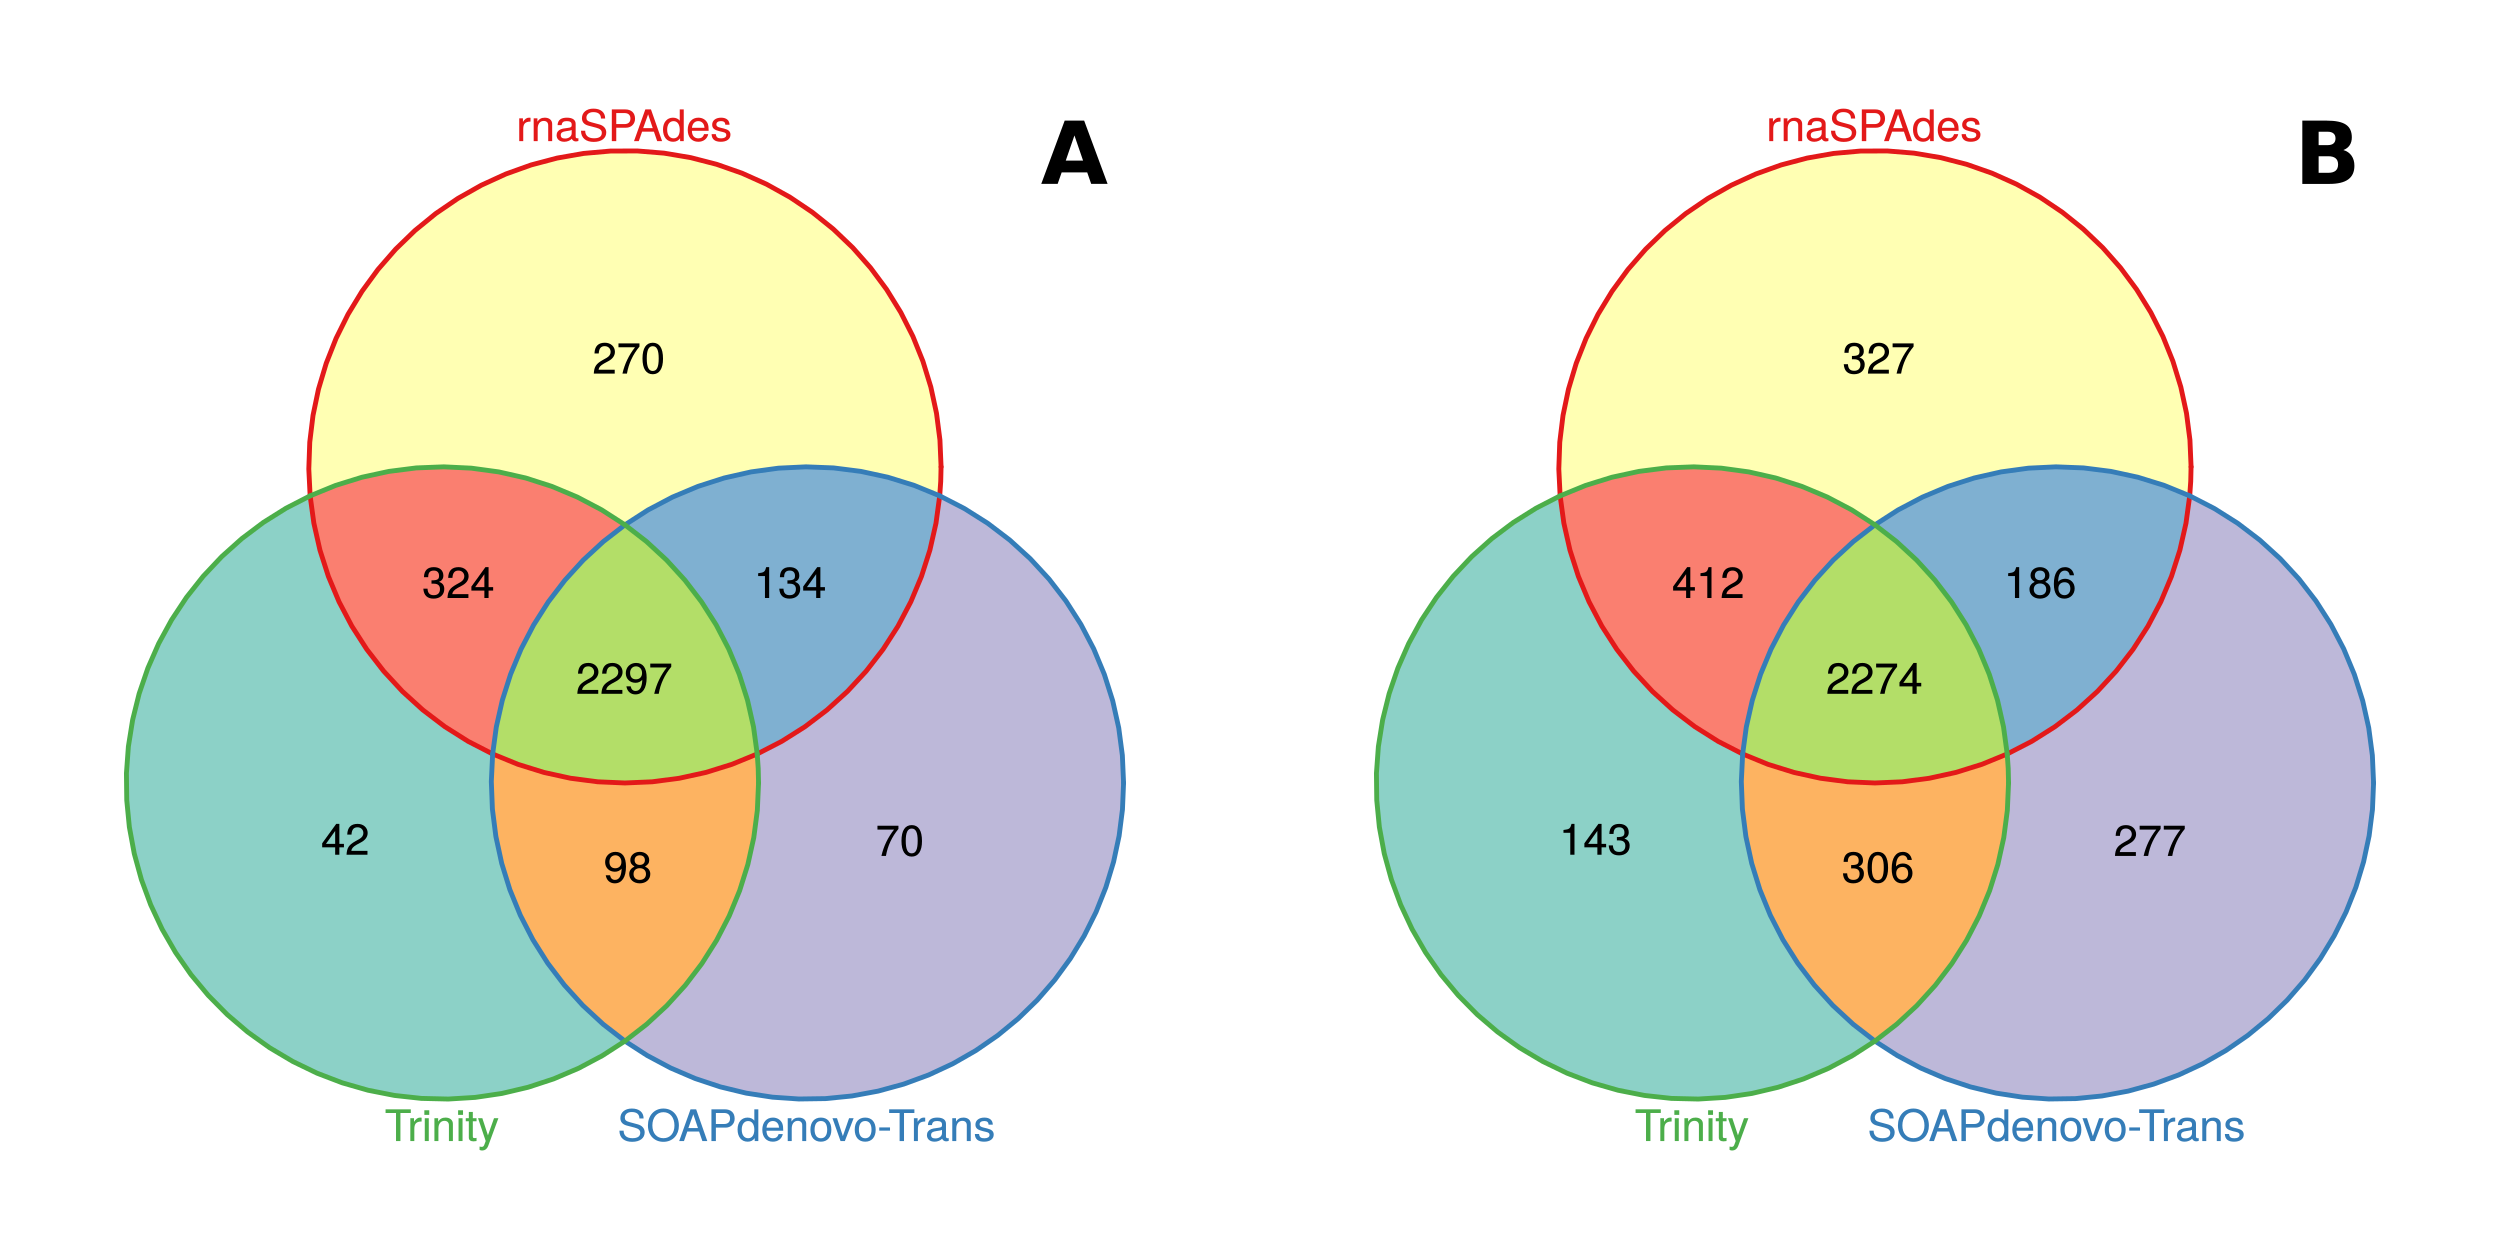 <?xml version="1.0" encoding="UTF-8" standalone="no"?>
<svg
   xmlns:dc="http://purl.org/dc/elements/1.1/"
   xmlns:cc="http://creativecommons.org/ns#"
   xmlns:rdf="http://www.w3.org/1999/02/22-rdf-syntax-ns#"
   xmlns:svg="http://www.w3.org/2000/svg"
   xmlns="http://www.w3.org/2000/svg"
   xmlns:xlink="http://www.w3.org/1999/xlink"
   xmlns:sodipodi="http://sodipodi.sourceforge.net/DTD/sodipodi-0.dtd"
   xmlns:inkscape="http://www.inkscape.org/namespaces/inkscape"
   width="1152pt"
   height="576pt"
   viewBox="0 0 1152 576"
   version="1.1"
   id="svg253"
   sodipodi:docname="genes.svg"
   inkscape:version="0.92.1 r15371">
  <rect x="0" y="0" width="1152" height="576" fill="#333333" stroke="none"/>
  <sodipodi:namedview
     pagecolor="#ffffff"
     bordercolor="#666666"
     borderopacity="1"
     objecttolerance="10"
     gridtolerance="10"
     guidetolerance="10"
     inkscape:pageopacity="0"
     inkscape:pageshadow="2"
     inkscape:window-width="1487"
     inkscape:window-height="874"
     id="namedview255"
     showgrid="false"
     showguides="true"
     inkscape:guide-bbox="true"
     inkscape:zoom="0.61458333"
     inkscape:cx="1078.0904"
     inkscape:cy="436.91516"
     inkscape:window-x="0"
     inkscape:window-y="26"
     inkscape:window-maximized="0"
     inkscape:current-layer="svg253">
    <sodipodi:guide
       position="1268.478,528.101"
       orientation="0,1"
       id="guide4355"
       inkscape:locked="false" />
    <sodipodi:guide
       position="517.746,633.376"
       orientation="1,0"
       id="guide4357"
       inkscape:locked="false" />
    <sodipodi:guide
       position="1092.444,595.408"
       orientation="1,0"
       id="guide4359"
       inkscape:locked="false" />
  </sodipodi:namedview>
  <defs
     id="defs82">
    <g
       id="g80">
      <symbol
         overflow="visible"
         id="glyph0-0"
         style="overflow:visible">
        <path
           style="stroke:none"
           d=""
           id="path2"
           inkscape:connector-curvature="0" />
      </symbol>
      <symbol
         overflow="visible"
         id="glyph0-1"
         style="overflow:visible">
        <path
           style="stroke:none"
           d="m 6.5,-9.047 v -1.719 C 6.141,-10.797 6,-10.812 5.781,-10.812 c -1.078,0 -1.984,0.625 -2.938,2.188 L 3,-8.594 v -1.922 H 1.297 V 0 h 1.844 v -5.453 c 0,-2.359 0.703,-3.531 3.359,-3.562 z m 0,0"
           id="path5"
           inkscape:connector-curvature="0" />
      </symbol>
      <symbol
         overflow="visible"
         id="glyph0-2"
         style="overflow:visible">
        <path
           style="stroke:none"
           d="M 9.812,-0.016 V -7.938 c 0,-1.75 -1.375,-2.875 -3.391,-2.875 -1.562,0 -2.641,0.594 -3.562,2.047 l 0.156,0.031 v -1.781 H 1.297 V 0 h 1.844 v -5.797 c 0,-2.141 1.078,-3.516 2.781,-3.516 1.312,0 2.062,0.766 2.062,2.031 V 0 H 9.812 Z m 0,0"
           id="path8"
           inkscape:connector-curvature="0" />
      </symbol>
      <symbol
         overflow="visible"
         id="glyph0-3"
         style="overflow:visible">
        <path
           style="stroke:none"
           d="m 10.781,-0.062 v -1.297 c -0.266,0.062 -0.344,0.062 -0.438,0.062 -0.578,0 -0.828,-0.281 -0.828,-0.797 V -7.938 c 0,-1.859 -1.438,-2.875 -4.016,-2.875 -2.547,0 -4.203,0.938 -4.312,3.438 h 1.875 c 0.141,-1.312 0.812,-1.859 2.375,-1.859 1.5,0 2.25,0.531 2.25,1.531 v 0.438 C 7.688,-6.562 7.359,-6.281 6.047,-6.125 3.688,-5.812 3.312,-5.734 2.688,-5.484 c -1.234,0.5 -1.953,1.469 -1.953,2.75 0,1.891 1.422,3.031 3.547,3.031 1.344,0 2.703,-0.562 3.484,-1.391 0.156,0.641 0.969,1.234 1.797,1.234 0.344,0 0.594,-0.047 1.219,-0.203 z M 7.688,-3.641 c 0,1.5 -1.422,2.438 -3.047,2.438 -1.297,0 -1.984,-0.438 -1.984,-1.578 0,-1.094 0.656,-1.562 2.438,-1.812 1.766,-0.25 2.125,-0.328 2.594,-0.531 z m 0,0"
           id="path11"
           inkscape:connector-curvature="0" />
      </symbol>
      <symbol
         overflow="visible"
         id="glyph0-4"
         style="overflow:visible">
        <path
           style="stroke:none"
           d="m 12.5,-4.016 c 0,-1.797 -1.203,-3.141 -3.188,-3.688 L 5.656,-8.688 c -1.75,-0.453 -2.312,-1.016 -2.312,-2.125 0,-1.484 1.219,-2.562 3.172,-2.562 2.328,0 3.547,1.031 3.547,2.953 H 12 c 0,-2.875 -2.062,-4.562 -5.422,-4.562 -3.203,0 -5.281,1.781 -5.281,4.422 0,1.781 1.047,2.922 2.969,3.422 L 7.875,-6.188 c 1.844,0.484 2.578,1.203 2.578,2.344 0,1.609 -1.094,2.531 -3.609,2.531 -2.766,0 -4.047,-1.375 -4.047,-3.469 h -1.938 c 0,3.469 2.422,5.141 5.859,5.141 3.703,0 5.781,-1.781 5.781,-4.375 z m 0,0"
           id="path14"
           inkscape:connector-curvature="0" />
      </symbol>
      <symbol
         overflow="visible"
         id="glyph0-5"
         style="overflow:visible">
        <path
           style="stroke:none"
           d="m 12.422,-10.312 c 0,-2.75 -1.703,-4.312 -4.578,-4.312 h -6.125 V 0 h 2.047 v -6.188 h 4.5 c 2.391,0 4.156,-1.719 4.156,-4.125 z m -2.125,-0.094 c 0,1.609 -0.953,2.547 -2.734,2.547 H 3.766 V -12.938 H 7.562 c 1.781,0 2.734,0.938 2.734,2.531 z m 0,0"
           id="path17"
           inkscape:connector-curvature="0" />
      </symbol>
      <symbol
         overflow="visible"
         id="glyph0-6"
         style="overflow:visible">
        <path
           style="stroke:none"
           d="M 13.141,-0.016 8.016,-14.625 H 5.422 L 0.203,0 H 2.406 L 3.938,-4.375 H 9.375 L 10.875,0 h 2.281 z m -4.188,-5.969 h -4.531 l 2.375,-6.609 H 6.625 l 2.219,6.609 z m 0,0"
           id="path20"
           inkscape:connector-curvature="0" />
      </symbol>
      <symbol
         overflow="visible"
         id="glyph0-7"
         style="overflow:visible">
        <path
           style="stroke:none"
           d="M 9.984,-0.016 V -14.625 h -1.844 v 5.438 l 0.156,-0.016 c -0.703,-1.062 -1.875,-1.609 -3.281,-1.609 -2.719,0 -4.594,2.109 -4.594,5.453 0,3.547 1.844,5.656 4.656,5.656 1.438,0 2.5,-0.531 3.406,-1.844 L 8.312,-1.562 V 0 H 9.984 Z M 8.141,-5.219 c 0,2.422 -1.062,3.922 -2.828,3.922 -1.828,0 -2.969,-1.516 -2.969,-3.969 0,-2.438 1.141,-3.953 2.953,-3.953 1.797,0 2.844,1.578 2.844,4 z m 0,0"
           id="path23"
           inkscape:connector-curvature="0" />
      </symbol>
      <symbol
         overflow="visible"
         id="glyph0-8"
         style="overflow:visible">
        <path
           style="stroke:none"
           d="m 10.344,-4.781 c 0,-1.516 -0.125,-2.484 -0.422,-3.266 C 9.234,-9.766 7.562,-10.812 5.594,-10.812 c -2.906,0 -4.891,2.172 -4.891,5.609 0,3.438 1.922,5.5 4.859,5.5 2.391,0 4.141,-1.375 4.578,-3.516 h -1.906 c -0.438,1.344 -1.281,1.938 -2.609,1.938 -1.75,0 -2.969,-1.094 -3,-3.484 h 7.719 z M 8.547,-6.234 c 0,0 -0.141,0.031 -0.172,0.078 H 2.656 C 2.797,-8 3.906,-9.234 5.578,-9.234 c 1.641,0 2.797,1.328 2.797,2.969 z m 0,0"
           id="path26"
           inkscape:connector-curvature="0" />
      </symbol>
      <symbol
         overflow="visible"
         id="glyph0-9"
         style="overflow:visible">
        <path
           style="stroke:none"
           d="m 9.266,-2.953 c 0,-1.562 -0.969,-2.359 -3.047,-2.859 L 4.625,-6.203 C 3.266,-6.516 2.766,-6.938 2.766,-7.688 c 0,-0.953 0.781,-1.547 2.141,-1.547 1.328,0 1.953,0.547 2,1.672 h 1.938 c -0.031,-2.078 -1.469,-3.25 -3.891,-3.25 -2.438,0 -4.109,1.266 -4.109,3.219 0,1.641 0.938,2.438 3.422,3.031 l 1.547,0.375 c 1.172,0.281 1.531,0.609 1.531,1.375 0,0.969 -0.891,1.531 -2.344,1.531 -1.5,0 -2.266,-0.344 -2.484,-1.953 h -1.938 c 0.078,2.438 1.547,3.531 4.281,3.531 2.641,0 4.406,-1.234 4.406,-3.25 z m 0,0"
           id="path29"
           inkscape:connector-curvature="0" />
      </symbol>
      <symbol
         overflow="visible"
         id="glyph0-10"
         style="overflow:visible">
        <path
           style="stroke:none"
           d="m 14.922,-7.078 c 0,-4.703 -2.859,-7.906 -7.141,-7.906 -4.188,0 -7.125,3.219 -7.125,7.781 0,4.562 2.938,7.562 7.141,7.562 4.281,0 7.125,-3.156 7.125,-7.438 z M 12.875,-7.125 c 0,3.531 -2,5.812 -5.078,5.812 -3.094,0 -5.094,-2.281 -5.094,-5.891 0,-3.594 2,-6.094 5.078,-6.094 3.156,0 5.094,2.5 5.094,6.172 z m 0,0"
           id="path32"
           inkscape:connector-curvature="0" />
      </symbol>
      <symbol
         overflow="visible"
         id="glyph0-11"
         style="overflow:visible">
        <path
           style="stroke:none"
           d="m 10.281,-5.188 c 0,-3.609 -1.828,-5.625 -4.844,-5.625 -2.938,0 -4.812,2.031 -4.812,5.547 0,3.531 1.859,5.562 4.828,5.562 2.953,0 4.828,-2.031 4.828,-5.484 z M 8.359,-5.203 c 0,2.469 -1.062,3.922 -2.906,3.922 -1.859,0 -2.906,-1.438 -2.906,-3.984 0,-2.516 1.047,-3.969 2.906,-3.969 1.891,0 2.906,1.438 2.906,4.031 z m 0,0"
           id="path35"
           inkscape:connector-curvature="0" />
      </symbol>
      <symbol
         overflow="visible"
         id="glyph0-12"
         style="overflow:visible">
        <path
           style="stroke:none"
           d="m 9.719,-10.516 h -2 L 4.781,-2.062 4.953,-2 2.156,-10.516 H 0.078 L 3.781,0 h 2 L 9.812,-10.516 Z m 0,0"
           id="path38"
           inkscape:connector-curvature="0" />
      </symbol>
      <symbol
         overflow="visible"
         id="glyph0-13"
         style="overflow:visible">
        <path
           style="stroke:none"
           d="M 5.766,-4.812 V -6.281 H 0.812 v 1.484 h 4.953 z m 0,0"
           id="path41"
           inkscape:connector-curvature="0" />
      </symbol>
      <symbol
         overflow="visible"
         id="glyph0-14"
         style="overflow:visible">
        <path
           style="stroke:none"
           d="M 11.938,-12.953 V -14.625 H 0.312 v 1.688 H 5.125 V 0 h 2.031 v -12.938 h 4.781 z m 0,0"
           id="path44"
           inkscape:connector-curvature="0" />
      </symbol>
      <symbol
         overflow="visible"
         id="glyph0-15"
         style="overflow:visible">
        <path
           style="stroke:none"
           d="m 3.141,-0.016 v -10.5 H 1.297 V 0 h 1.844 z m 0.219,-12.062 V -14.188 H 1.094 v 2.125 h 2.266 z m 0,0"
           id="path47"
           inkscape:connector-curvature="0" />
      </symbol>
      <symbol
         overflow="visible"
         id="glyph0-16"
         style="overflow:visible">
        <path
           style="stroke:none"
           d="m 5.156,-0.016 v -1.469 c -0.297,0.109 -0.562,0.125 -0.875,0.125 -0.719,0 -0.844,-0.188 -0.844,-0.922 V -9.125 h 1.719 v -1.391 H 3.438 V -13.406 H 1.594 v 2.891 H 0.188 V -9.125 h 1.406 v 7.578 c 0,1.062 0.828,1.688 2.125,1.688 C 4.125,0.141 4.516,0.094 5.156,0 Z m 0,0"
           id="path50"
           inkscape:connector-curvature="0" />
      </symbol>
      <symbol
         overflow="visible"
         id="glyph0-17"
         style="overflow:visible">
        <path
           style="stroke:none"
           d="M 9.562,-10.516 H 7.641 l -2.875,8.109 0.172,0.062 -2.672,-8.172 H 0.281 l 3.531,10.5 L 3.203,1.625 C 2.922,2.359 2.688,2.688 1.953,2.688 1.719,2.688 1.438,2.641 0.984,2.547 v 1.531 c 0.359,0.203 0.781,0.281 1.219,0.281 1.172,0 2.219,-0.672 2.781,-2.172 L 9.656,-10.516 Z m 0,0"
           id="path53"
           inkscape:connector-curvature="0" />
      </symbol>
      <symbol
         overflow="visible"
         id="glyph0-18"
         style="overflow:visible">
        <path
           style="stroke:none"
           d="m 10.484,-3.422 v -1.594 H 8.375 V -14.219 H 6.922 l -6.469,8.953 V -3.406 H 6.438 V 0 H 8.375 v -3.406 h 2.109 z m -3.938,-1.594 H 2.203 L 6.594,-11.188 6.438,-11.203 v 6.188 z m 0,0"
           id="path56"
           inkscape:connector-curvature="0" />
      </symbol>
      <symbol
         overflow="visible"
         id="glyph0-19"
         style="overflow:visible">
        <path
           style="stroke:none"
           d="m 10.297,-10.047 c 0,-2.391 -1.938,-4.172 -4.609,-4.172 -2.906,0 -4.688,1.438 -4.812,4.953 h 1.969 c 0.141,-2.391 1.031,-3.375 2.781,-3.375 1.594,0 2.688,1.125 2.688,2.641 0,1.125 -0.625,2.062 -1.891,2.781 L 4.578,-6.188 C 1.625,-4.5 0.734,-3.203 0.562,0 h 9.641 v -1.781 h -7.438 c 0.156,-1.141 0.781,-1.859 2.516,-2.875 l 2,-1.078 c 1.984,-1.062 3.016,-2.562 3.016,-4.312 z m 0,0"
           id="path59"
           inkscape:connector-curvature="0" />
      </symbol>
      <symbol
         overflow="visible"
         id="glyph0-20"
         style="overflow:visible">
        <path
           style="stroke:none"
           d="m 10.484,-12.422 v -1.5 H 0.812 v 1.781 H 8.453 C 5.688,-8.625 3.656,-4.516 2.641,0 H 4.719 C 5.5,-4.594 7.484,-8.859 10.484,-12.438 Z m 0,0"
           id="path62"
           inkscape:connector-curvature="0" />
      </symbol>
      <symbol
         overflow="visible"
         id="glyph0-21"
         style="overflow:visible">
        <path
           style="stroke:none"
           d="m 10.219,-6.844 c 0,-4.922 -1.641,-7.375 -4.719,-7.375 -3.062,0 -4.734,2.5 -4.734,7.266 0,4.766 1.688,7.25 4.734,7.25 3,0 4.719,-2.484 4.719,-7.141 z M 8.234,-7 c 0,4.016 -0.812,5.797 -2.781,5.797 -1.859,0 -2.719,-1.859 -2.719,-5.734 0,-3.875 0.859,-5.688 2.766,-5.688 1.906,0 2.734,1.828 2.734,5.625 z m 0,0"
           id="path65"
           inkscape:connector-curvature="0" />
      </symbol>
      <symbol
         overflow="visible"
         id="glyph0-22"
         style="overflow:visible">
        <path
           style="stroke:none"
           d="m 10.266,-7.438 c 0,-4.438 -1.625,-6.781 -4.859,-6.781 -2.703,0 -4.75,1.938 -4.75,4.719 0,2.641 1.906,4.438 4.469,4.438 1.328,0 2.375,-0.484 3.297,-1.578 L 8.266,-6.719 c -0.031,3.453 -1.047,5.422 -3.062,5.422 -1.25,0 -2.016,-0.766 -2.297,-2.141 H 0.938 c 0.359,2.344 1.984,3.734 4.141,3.734 3.328,0 5.188,-2.844 5.188,-7.734 z M 8.156,-9.547 c 0,1.75 -1.109,2.891 -2.844,2.891 -1.688,0 -2.672,-1.078 -2.672,-2.984 0,-1.797 1.125,-3 2.734,-3 1.641,0 2.781,1.266 2.781,3.094 z m 0,0"
           id="path68"
           inkscape:connector-curvature="0" />
      </symbol>
      <symbol
         overflow="visible"
         id="glyph0-23"
         style="overflow:visible">
        <path
           style="stroke:none"
           d="m 10.344,-4.016 c 0,-1.578 -0.891,-2.703 -2.438,-3.438 1.438,-0.891 1.938,-1.625 1.938,-2.969 0,-2.219 -1.828,-3.797 -4.344,-3.797 -2.5,0 -4.359,1.578 -4.359,3.797 0,1.328 0.5,2.062 1.922,2.969 -1.516,0.734 -2.422,1.859 -2.422,3.406 0,2.609 2.062,4.344 4.859,4.344 2.797,0 4.844,-1.734 4.844,-4.312 z M 7.859,-10.375 c 0,1.312 -0.875,2.172 -2.359,2.172 -1.484,0 -2.375,-0.859 -2.375,-2.203 0,-1.359 0.891,-2.219 2.375,-2.219 1.5,0 2.359,0.859 2.359,2.25 z m 0.5,6.375 c 0,1.688 -1.094,2.703 -2.906,2.703 C 3.734,-1.297 2.625,-2.344 2.625,-4 c 0,-1.656 1.109,-2.688 2.875,-2.688 1.766,0 2.859,1.031 2.859,2.688 z m 0,0"
           id="path71"
           inkscape:connector-curvature="0" />
      </symbol>
      <symbol
         overflow="visible"
         id="glyph0-24"
         style="overflow:visible">
        <path
           style="stroke:none"
           d="m 10.203,-4.141 c 0,-1.719 -0.781,-2.734 -2.422,-3.297 1.266,-0.5 2,-1.438 2,-2.859 0,-2.438 -1.703,-3.922 -4.406,-3.922 -2.859,0 -4.469,1.516 -4.531,4.625 h 1.938 c 0.031,-2.125 0.812,-3.047 2.625,-3.047 1.547,0 2.391,0.906 2.391,2.406 0,1.516 -0.562,2.109 -3.484,2.109 v 1.531 H 5.375 c 1.938,0 2.844,0.891 2.844,2.469 0,1.781 -1,2.828 -2.844,2.828 -1.922,0 -2.781,-0.938 -2.891,-3.016 h -1.938 c 0.219,3.172 1.875,4.609 4.766,4.609 2.922,0 4.891,-1.75 4.891,-4.438 z m 0,0"
           id="path74"
           inkscape:connector-curvature="0" />
      </symbol>
      <symbol
         overflow="visible"
         id="glyph0-25"
         style="overflow:visible">
        <path
           style="stroke:none"
           d="M 7.016,-0.016 V -14.219 H 5.656 c -0.594,2.141 -0.891,2.484 -3.719,2.812 v 1.312 H 5.078 V 0 h 1.938 z m 0,0"
           id="path77"
           inkscape:connector-curvature="0" />
      </symbol>
    </g>
    <g
       id="g4007">
      <symbol
         id="glyph0-0-9"
         overflow="visible">
        <path
           id="path3929"
           d=""
           style="stroke:none;" />
      </symbol>
      <symbol
         id="glyph0-1-1"
         overflow="visible">
        <path
           id="path3932"
           d="M 6.5 -9.047 L 6.5 -10.766 C 6.141 -10.797 6 -10.812 5.781 -10.812 C 4.703 -10.812 3.797 -10.188 2.844 -8.625 L 3 -8.594 L 3 -10.516 L 1.297 -10.516 L 1.297 0 L 3.141 0 L 3.141 -5.453 C 3.141 -7.812 3.844 -8.984 6.5 -9.016 Z M 6.5 -9.047 "
           style="stroke:none;" />
      </symbol>
      <symbol
         id="glyph0-2-2"
         overflow="visible">
        <path
           id="path3935"
           d="M 9.812 -0.016 L 9.812 -7.938 C 9.812 -9.688 8.438 -10.812 6.422 -10.812 C 4.859 -10.812 3.781 -10.219 2.859 -8.766 L 3.016 -8.734 L 3.016 -10.516 L 1.297 -10.516 L 1.297 0 L 3.141 0 L 3.141 -5.797 C 3.141 -7.938 4.219 -9.312 5.922 -9.312 C 7.234 -9.312 7.984 -8.547 7.984 -7.281 L 7.984 0 L 9.812 0 Z M 9.812 -0.016 "
           style="stroke:none;" />
      </symbol>
      <symbol
         id="glyph0-3-7"
         overflow="visible">
        <path
           id="path3938"
           d="M 10.781 -0.062 L 10.781 -1.359 C 10.516 -1.297 10.438 -1.297 10.344 -1.297 C 9.766 -1.297 9.516 -1.578 9.516 -2.094 L 9.516 -7.938 C 9.516 -9.797 8.078 -10.812 5.5 -10.812 C 2.953 -10.812 1.297 -9.875 1.188 -7.375 L 3.062 -7.375 C 3.203 -8.688 3.875 -9.234 5.438 -9.234 C 6.938 -9.234 7.688 -8.703 7.688 -7.703 L 7.688 -7.266 C 7.688 -6.562 7.359 -6.281 6.047 -6.125 C 3.688 -5.812 3.312 -5.734 2.688 -5.484 C 1.453 -4.984 0.734 -4.016 0.734 -2.734 C 0.734 -0.844 2.156 0.297 4.281 0.297 C 5.625 0.297 6.984 -0.266 7.766 -1.094 C 7.922 -0.453 8.734 0.141 9.562 0.141 C 9.906 0.141 10.156 0.094 10.781 -0.062 Z M 7.688 -3.641 C 7.688 -2.141 6.266 -1.203 4.641 -1.203 C 3.344 -1.203 2.656 -1.641 2.656 -2.781 C 2.656 -3.875 3.312 -4.344 5.094 -4.594 C 6.859 -4.844 7.219 -4.922 7.688 -5.125 Z M 7.688 -3.641 "
           style="stroke:none;" />
      </symbol>
      <symbol
         id="glyph0-4-0"
         overflow="visible">
        <path
           id="path3941"
           d="M 12.5 -4.016 C 12.5 -5.812 11.297 -7.156 9.312 -7.703 L 5.656 -8.688 C 3.906 -9.141 3.344 -9.703 3.344 -10.812 C 3.344 -12.297 4.562 -13.375 6.516 -13.375 C 8.844 -13.375 10.062 -12.344 10.062 -10.422 L 12 -10.422 C 12 -13.297 9.938 -14.984 6.578 -14.984 C 3.375 -14.984 1.297 -13.203 1.297 -10.562 C 1.297 -8.781 2.344 -7.641 4.266 -7.141 L 7.875 -6.188 C 9.719 -5.703 10.453 -4.984 10.453 -3.844 C 10.453 -2.234 9.359 -1.312 6.844 -1.312 C 4.078 -1.312 2.797 -2.688 2.797 -4.781 L 0.859 -4.781 C 0.859 -1.312 3.281 0.359 6.719 0.359 C 10.422 0.359 12.5 -1.422 12.5 -4.016 Z M 12.5 -4.016 "
           style="stroke:none;" />
      </symbol>
      <symbol
         id="glyph0-5-9"
         overflow="visible">
        <path
           id="path3944"
           d="M 12.422 -10.312 C 12.422 -13.062 10.719 -14.625 7.844 -14.625 L 1.719 -14.625 L 1.719 0 L 3.766 0 L 3.766 -6.188 L 8.266 -6.188 C 10.656 -6.188 12.422 -7.906 12.422 -10.312 Z M 10.297 -10.406 C 10.297 -8.797 9.344 -7.859 7.562 -7.859 L 3.766 -7.859 L 3.766 -12.938 L 7.562 -12.938 C 9.344 -12.938 10.297 -12 10.297 -10.406 Z M 10.297 -10.406 "
           style="stroke:none;" />
      </symbol>
      <symbol
         id="glyph0-6-3"
         overflow="visible">
        <path
           id="path3947"
           d="M 13.141 -0.016 L 8.016 -14.625 L 5.422 -14.625 L 0.203 0 L 2.406 0 L 3.938 -4.375 L 9.375 -4.375 L 10.875 0 L 13.156 0 Z M 8.953 -5.984 L 4.422 -5.984 L 6.797 -12.594 L 6.625 -12.594 L 8.844 -5.984 Z M 8.953 -5.984 "
           style="stroke:none;" />
      </symbol>
      <symbol
         id="glyph0-7-6"
         overflow="visible">
        <path
           id="path3950"
           d="M 9.984 -0.016 L 9.984 -14.625 L 8.141 -14.625 L 8.141 -9.188 L 8.297 -9.203 C 7.594 -10.266 6.422 -10.812 5.016 -10.812 C 2.297 -10.812 0.422 -8.703 0.422 -5.359 C 0.422 -1.812 2.266 0.297 5.078 0.297 C 6.516 0.297 7.578 -0.234 8.484 -1.547 L 8.312 -1.562 L 8.312 0 L 9.984 0 Z M 8.141 -5.219 C 8.141 -2.797 7.078 -1.297 5.312 -1.297 C 3.484 -1.297 2.344 -2.812 2.344 -5.266 C 2.344 -7.703 3.484 -9.219 5.297 -9.219 C 7.094 -9.219 8.141 -7.641 8.141 -5.219 Z M 8.141 -5.219 "
           style="stroke:none;" />
      </symbol>
      <symbol
         id="glyph0-8-0"
         overflow="visible">
        <path
           id="path3953"
           d="M 10.344 -4.781 C 10.344 -6.297 10.219 -7.266 9.922 -8.047 C 9.234 -9.766 7.562 -10.812 5.594 -10.812 C 2.688 -10.812 0.703 -8.641 0.703 -5.203 C 0.703 -1.766 2.625 0.297 5.562 0.297 C 7.953 0.297 9.703 -1.078 10.141 -3.219 L 8.234 -3.219 C 7.797 -1.875 6.953 -1.281 5.625 -1.281 C 3.875 -1.281 2.656 -2.375 2.625 -4.766 L 10.344 -4.766 Z M 8.547 -6.234 C 8.547 -6.234 8.406 -6.203 8.375 -6.156 L 2.656 -6.156 C 2.797 -8 3.906 -9.234 5.578 -9.234 C 7.219 -9.234 8.375 -7.906 8.375 -6.266 Z M 8.547 -6.234 "
           style="stroke:none;" />
      </symbol>
      <symbol
         id="glyph0-9-6"
         overflow="visible">
        <path
           id="path3956"
           d="M 9.266 -2.953 C 9.266 -4.516 8.297 -5.312 6.219 -5.812 L 4.625 -6.203 C 3.266 -6.516 2.766 -6.938 2.766 -7.688 C 2.766 -8.641 3.547 -9.234 4.906 -9.234 C 6.234 -9.234 6.859 -8.688 6.906 -7.562 L 8.844 -7.562 C 8.812 -9.641 7.375 -10.812 4.953 -10.812 C 2.516 -10.812 0.844 -9.547 0.844 -7.594 C 0.844 -5.953 1.781 -5.156 4.266 -4.562 L 5.812 -4.188 C 6.984 -3.906 7.344 -3.578 7.344 -2.812 C 7.344 -1.844 6.453 -1.281 5 -1.281 C 3.5 -1.281 2.734 -1.625 2.516 -3.234 L 0.578 -3.234 C 0.656 -0.797 2.125 0.297 4.859 0.297 C 7.5 0.297 9.266 -0.938 9.266 -2.953 Z M 9.266 -2.953 "
           style="stroke:none;" />
      </symbol>
      <symbol
         id="glyph0-10-2"
         overflow="visible">
        <path
           id="path3959"
           d="M 14.922 -7.078 C 14.922 -11.781 12.062 -14.984 7.781 -14.984 C 3.594 -14.984 0.656 -11.766 0.656 -7.203 C 0.656 -2.641 3.594 0.359 7.797 0.359 C 12.078 0.359 14.922 -2.797 14.922 -7.078 Z M 12.875 -7.125 C 12.875 -3.594 10.875 -1.312 7.797 -1.312 C 4.703 -1.312 2.703 -3.594 2.703 -7.203 C 2.703 -10.797 4.703 -13.297 7.781 -13.297 C 10.938 -13.297 12.875 -10.797 12.875 -7.125 Z M 12.875 -7.125 "
           style="stroke:none;" />
      </symbol>
      <symbol
         id="glyph0-11-6"
         overflow="visible">
        <path
           id="path3962"
           d="M 10.281 -5.188 C 10.281 -8.797 8.453 -10.812 5.438 -10.812 C 2.5 -10.812 0.625 -8.781 0.625 -5.266 C 0.625 -1.734 2.484 0.297 5.453 0.297 C 8.406 0.297 10.281 -1.734 10.281 -5.188 Z M 8.359 -5.203 C 8.359 -2.734 7.297 -1.281 5.453 -1.281 C 3.594 -1.281 2.547 -2.719 2.547 -5.266 C 2.547 -7.781 3.594 -9.234 5.453 -9.234 C 7.344 -9.234 8.359 -7.797 8.359 -5.203 Z M 8.359 -5.203 "
           style="stroke:none;" />
      </symbol>
      <symbol
         id="glyph0-12-1"
         overflow="visible">
        <path
           id="path3965"
           d="M 9.719 -10.516 L 7.719 -10.516 L 4.781 -2.062 L 4.953 -2 L 2.156 -10.516 L 0.078 -10.516 L 3.781 0 L 5.781 0 L 9.812 -10.516 Z M 9.719 -10.516 "
           style="stroke:none;" />
      </symbol>
      <symbol
         id="glyph0-13-8"
         overflow="visible">
        <path
           id="path3968"
           d="M 5.766 -4.812 L 5.766 -6.281 L 0.812 -6.281 L 0.812 -4.797 L 5.766 -4.797 Z M 5.766 -4.812 "
           style="stroke:none;" />
      </symbol>
      <symbol
         id="glyph0-14-7"
         overflow="visible">
        <path
           id="path3971"
           d="M 11.938 -12.953 L 11.938 -14.625 L 0.312 -14.625 L 0.312 -12.938 L 5.125 -12.938 L 5.125 0 L 7.156 0 L 7.156 -12.938 L 11.938 -12.938 Z M 11.938 -12.953 "
           style="stroke:none;" />
      </symbol>
      <symbol
         id="glyph0-15-9"
         overflow="visible">
        <path
           id="path3974"
           d="M 3.141 -0.016 L 3.141 -10.516 L 1.297 -10.516 L 1.297 0 L 3.141 0 Z M 3.359 -12.078 L 3.359 -14.188 L 1.094 -14.188 L 1.094 -12.062 L 3.359 -12.062 Z M 3.359 -12.078 "
           style="stroke:none;" />
      </symbol>
      <symbol
         id="glyph0-16-2"
         overflow="visible">
        <path
           id="path3977"
           d="M 5.156 -0.016 L 5.156 -1.484 C 4.859 -1.375 4.594 -1.359 4.281 -1.359 C 3.562 -1.359 3.438 -1.547 3.438 -2.281 L 3.438 -9.125 L 5.156 -9.125 L 5.156 -10.516 L 3.438 -10.516 L 3.438 -13.406 L 1.594 -13.406 L 1.594 -10.516 L 0.188 -10.516 L 0.188 -9.125 L 1.594 -9.125 L 1.594 -1.547 C 1.594 -0.484 2.422 0.141 3.719 0.141 C 4.125 0.141 4.516 0.094 5.156 0 Z M 5.156 -0.016 "
           style="stroke:none;" />
      </symbol>
      <symbol
         id="glyph0-17-0"
         overflow="visible">
        <path
           id="path3980"
           d="M 9.562 -10.516 L 7.641 -10.516 L 4.766 -2.406 L 4.938 -2.344 L 2.266 -10.516 L 0.281 -10.516 L 3.812 -0.016 L 3.203 1.625 C 2.922 2.359 2.688 2.688 1.953 2.688 C 1.719 2.688 1.438 2.641 0.984 2.547 L 0.984 4.078 C 1.344 4.281 1.766 4.359 2.203 4.359 C 3.375 4.359 4.422 3.688 4.984 2.188 L 9.656 -10.516 Z M 9.562 -10.516 "
           style="stroke:none;" />
      </symbol>
      <symbol
         id="glyph0-18-2"
         overflow="visible">
        <path
           id="path3983"
           d="M 7.016 -0.016 L 7.016 -14.219 L 5.656 -14.219 C 5.062 -12.078 4.766 -11.734 1.938 -11.406 L 1.938 -10.094 L 5.078 -10.094 L 5.078 0 L 7.016 0 Z M 7.016 -0.016 "
           style="stroke:none;" />
      </symbol>
      <symbol
         id="glyph0-19-3"
         overflow="visible">
        <path
           id="path3986"
           d="M 10.484 -3.422 L 10.484 -5.016 L 8.375 -5.016 L 8.375 -14.219 L 6.922 -14.219 L 0.453 -5.266 L 0.453 -3.406 L 6.438 -3.406 L 6.438 0 L 8.375 0 L 8.375 -3.406 L 10.484 -3.406 Z M 6.547 -5.016 L 2.203 -5.016 L 6.594 -11.188 L 6.438 -11.203 L 6.438 -5.016 Z M 6.547 -5.016 "
           style="stroke:none;" />
      </symbol>
      <symbol
         id="glyph0-20-7"
         overflow="visible">
        <path
           id="path3989"
           d="M 10.203 -4.141 C 10.203 -5.859 9.422 -6.875 7.781 -7.438 C 9.047 -7.938 9.781 -8.875 9.781 -10.297 C 9.781 -12.734 8.078 -14.219 5.375 -14.219 C 2.516 -14.219 0.906 -12.703 0.844 -9.594 L 2.781 -9.594 C 2.812 -11.719 3.594 -12.641 5.406 -12.641 C 6.953 -12.641 7.797 -11.734 7.797 -10.234 C 7.797 -8.719 7.234 -8.125 4.312 -8.125 L 4.312 -6.594 L 5.375 -6.594 C 7.312 -6.594 8.219 -5.703 8.219 -4.125 C 8.219 -2.344 7.219 -1.297 5.375 -1.297 C 3.453 -1.297 2.594 -2.234 2.484 -4.312 L 0.547 -4.312 C 0.766 -1.141 2.422 0.297 5.312 0.297 C 8.234 0.297 10.203 -1.453 10.203 -4.141 Z M 10.203 -4.141 "
           style="stroke:none;" />
      </symbol>
      <symbol
         id="glyph0-21-5"
         overflow="visible">
        <path
           id="path3992"
           d="M 10.297 -10.047 C 10.297 -12.438 8.359 -14.219 5.688 -14.219 C 2.781 -14.219 1 -12.781 0.875 -9.266 L 2.844 -9.266 C 2.984 -11.656 3.875 -12.641 5.625 -12.641 C 7.219 -12.641 8.312 -11.516 8.312 -10 C 8.312 -8.875 7.688 -7.938 6.422 -7.219 L 4.578 -6.188 C 1.625 -4.5 0.734 -3.203 0.562 0 L 10.203 0 L 10.203 -1.781 L 2.766 -1.781 C 2.922 -2.922 3.547 -3.641 5.281 -4.656 L 7.281 -5.734 C 9.266 -6.797 10.297 -8.297 10.297 -10.047 Z M 10.297 -10.047 "
           style="stroke:none;" />
      </symbol>
      <symbol
         id="glyph0-22-9"
         overflow="visible">
        <path
           id="path3995"
           d="M 10.484 -12.422 L 10.484 -13.922 L 0.812 -13.922 L 0.812 -12.141 L 8.453 -12.141 C 5.688 -8.625 3.656 -4.516 2.641 0 L 4.719 0 C 5.5 -4.594 7.484 -8.859 10.484 -12.438 Z M 10.484 -12.422 "
           style="stroke:none;" />
      </symbol>
      <symbol
         id="glyph0-23-2"
         overflow="visible">
        <path
           id="path3998"
           d="M 10.219 -6.844 C 10.219 -11.766 8.578 -14.219 5.5 -14.219 C 2.438 -14.219 0.766 -11.719 0.766 -6.953 C 0.766 -2.188 2.453 0.297 5.5 0.297 C 8.5 0.297 10.219 -2.188 10.219 -6.844 Z M 8.234 -7 C 8.234 -2.984 7.422 -1.203 5.453 -1.203 C 3.594 -1.203 2.734 -3.062 2.734 -6.938 C 2.734 -10.812 3.594 -12.625 5.5 -12.625 C 7.406 -12.625 8.234 -10.797 8.234 -7 Z M 8.234 -7 "
           style="stroke:none;" />
      </symbol>
      <symbol
         id="glyph0-24-2"
         overflow="visible">
        <path
           id="path4001"
           d="M 10.344 -4.422 C 10.344 -7.062 8.453 -8.859 5.922 -8.859 C 4.516 -8.859 3.344 -8.312 2.578 -7.281 L 2.734 -7.266 C 2.766 -10.719 3.797 -12.625 5.812 -12.625 C 7.062 -12.625 7.812 -11.859 8.094 -10.484 L 10.062 -10.484 C 9.703 -12.812 8.094 -14.219 5.938 -14.219 C 2.641 -14.219 0.766 -11.422 0.766 -6.484 C 0.766 -2.062 2.375 0.297 5.625 0.297 C 8.312 0.297 10.344 -1.641 10.344 -4.422 Z M 8.359 -4.281 C 8.359 -2.5 7.266 -1.297 5.641 -1.297 C 4 -1.297 2.844 -2.562 2.844 -4.375 C 2.844 -6.141 3.953 -7.266 5.703 -7.266 C 7.406 -7.266 8.359 -6.188 8.359 -4.281 Z M 8.359 -4.281 "
           style="stroke:none;" />
      </symbol>
      <symbol
         id="glyph0-25-8"
         overflow="visible">
        <path
           id="path4004"
           d="M 10.344 -4.016 C 10.344 -5.594 9.453 -6.719 7.906 -7.453 C 9.344 -8.344 9.844 -9.078 9.844 -10.422 C 9.844 -12.641 8.016 -14.219 5.5 -14.219 C 3 -14.219 1.141 -12.641 1.141 -10.422 C 1.141 -9.094 1.641 -8.359 3.062 -7.453 C 1.547 -6.719 0.641 -5.594 0.641 -4.047 C 0.641 -1.438 2.703 0.297 5.5 0.297 C 8.297 0.297 10.344 -1.438 10.344 -4.016 Z M 7.859 -10.375 C 7.859 -9.062 6.984 -8.203 5.5 -8.203 C 4.016 -8.203 3.125 -9.062 3.125 -10.406 C 3.125 -11.766 4.016 -12.625 5.5 -12.625 C 7 -12.625 7.859 -11.766 7.859 -10.375 Z M 8.359 -4 C 8.359 -2.312 7.266 -1.297 5.453 -1.297 C 3.734 -1.297 2.625 -2.344 2.625 -4 C 2.625 -5.656 3.734 -6.688 5.5 -6.688 C 7.266 -6.688 8.359 -5.656 8.359 -4 Z M 8.359 -4 "
           style="stroke:none;" />
      </symbol>
    </g>
  </defs>
  <g
     id="surface557">
    <rect
       x="0"
       y="0"
       width="576"
       height="576"
       style="fill:#ffffff;fill-opacity:1;stroke:none"
       id="rect84" />
    <path
       style="fill:#8cd1c7;fill-opacity:1;fill-rule:nonzero;stroke:none"
       d="m 287.965,479.734 -10.434,6.73 -10.969,5.82 -11.426,4.859 -11.801,3.871 -12.086,2.852 -12.281,1.816 -12.395,0.758 -12.414,-0.297 -12.344,-1.355 -12.184,-2.398 -11.934,-3.43 -11.598,-4.434 -11.18,-5.406 -10.68,-6.336 -10.098,-7.223 -9.449,-8.059 -8.727,-8.832 L 88.023,449.125 80.922,438.941 74.715,428.188 69.445,416.945 65.152,405.293 61.863,393.32 59.609,381.109 58.406,368.75 58.258,356.332 59.164,343.949 61.125,331.688 l 2.996,-12.051 4.016,-11.75 4.996,-11.367 5.949,-10.898 6.855,-10.355 7.711,-9.73 8.516,-9.039 9.25,-8.281 9.922,-7.465 10.523,-6.594 11.047,-5.672 1.719,12.594 2.805,12.395 3.879,12.102 4.918,11.719 5.918,11.246 6.879,10.688 7.785,10.043 8.625,9.332 9.41,8.543 10.117,7.688 10.75,6.781 11.301,5.816 -0.613,12.691 0.496,12.699 1.602,12.605 2.691,12.422 3.766,12.137 4.809,11.762 5.816,11.301 6.781,10.75 7.688,10.117 8.543,9.41 9.328,8.629 z m 0,0"
       id="path86"
       inkscape:connector-curvature="0" />
    <path
       style="fill:#fa7f70;fill-opacity:1;fill-rule:nonzero;stroke:none"
       d="m 142.906,228.484 11.766,-4.809 12.137,-3.766 12.418,-2.691 12.609,-1.602 12.699,-0.496 12.691,0.613 12.594,1.719 12.395,2.805 12.102,3.879 11.719,4.918 11.246,5.918 10.684,6.879 -9.941,7.695 -9.246,8.527 -8.473,9.289 -7.641,9.984 -6.75,10.609 -5.812,11.152 -4.828,11.609 -3.809,11.98 -2.762,12.27 -1.691,12.461 -11.301,-5.816 -10.75,-6.781 -10.117,-7.688 -9.41,-8.543 -8.625,-9.332 -7.785,-10.043 -6.879,-10.688 -5.918,-11.246 -4.918,-11.719 -3.879,-12.102 -2.805,-12.395 z m 0,0"
       id="path88"
       inkscape:connector-curvature="0" />
    <path
       style="fill:#ffffb3;fill-opacity:1;fill-rule:nonzero;stroke:none"
       d="m 142.906,228.484 -0.609,-12.375 0.441,-12.383 1.496,-12.305 2.531,-12.129 3.555,-11.871 4.555,-11.523 5.516,-11.098 6.438,-10.59 7.312,-10 8.141,-9.348 8.902,-8.617 9.602,-7.832 10.234,-6.988 10.793,-6.09 11.27,-5.156 11.664,-4.176 11.98,-3.168 12.207,-2.141 12.344,-1.094 12.391,-0.043 12.352,1.012 12.219,2.055 12,3.09 11.695,4.098 11.305,5.074 10.832,6.02 10.281,6.918 9.656,7.766 8.961,8.559 8.203,9.289 7.383,9.953 6.508,10.547 5.59,11.059 4.629,11.492 3.637,11.848 2.617,12.113 1.578,12.289 0.527,12.383 -0.156,6.688 -0.461,6.676 -11.762,-4.809 -12.137,-3.766 -12.422,-2.691 -12.605,-1.602 -12.699,-0.496 -12.695,0.613 -12.59,1.719 -12.395,2.805 -12.102,3.879 -11.719,4.918 -11.246,5.918 -10.688,6.879 -10.684,-6.879 -11.246,-5.918 -11.719,-4.918 -12.102,-3.879 -12.395,-2.805 -12.594,-1.719 -12.691,-0.613 -12.699,0.496 -12.609,1.602 -12.418,2.691 -12.137,3.766 z m 0,0"
       id="path90"
       inkscape:connector-curvature="0" />
    <path
       style="fill:#b3de68;fill-opacity:1;fill-rule:nonzero;stroke:none"
       d="m 287.965,241.852 9.945,7.695 9.242,8.527 8.473,9.289 7.641,9.984 6.754,10.609 5.809,11.152 4.828,11.609 3.809,11.98 2.762,12.27 1.695,12.461 -11.637,4.762 -12.008,3.742 -12.281,2.691 -12.469,1.625 -12.562,0.543 -12.562,-0.543 -12.469,-1.625 -12.281,-2.691 -12.004,-3.742 -11.637,-4.762 1.691,-12.461 2.762,-12.27 3.809,-11.98 4.828,-11.609 5.812,-11.152 6.75,-10.609 7.641,-9.984 8.473,-9.289 9.246,-8.527 z m 0,0"
       id="path92"
       inkscape:connector-curvature="0" />
    <path
       style="fill:#7fb0d1;fill-opacity:1;fill-rule:nonzero;stroke:none"
       d="m 287.965,241.852 10.688,-6.879 11.246,-5.918 11.719,-4.918 12.102,-3.879 12.395,-2.805 12.59,-1.719 12.695,-0.613 12.699,0.496 12.605,1.602 12.422,2.691 12.137,3.766 11.762,4.809 -1.715,12.594 -2.809,12.395 -3.879,12.102 -4.914,11.719 -5.922,11.246 -6.879,10.688 -7.781,10.043 -8.629,9.332 -9.41,8.543 -10.117,7.688 -10.75,6.781 -11.297,5.816 -1.695,-12.461 -2.762,-12.27 -3.809,-11.98 -4.828,-11.609 -5.809,-11.152 -6.754,-10.609 -7.641,-9.984 -8.473,-9.289 -9.242,-8.527 z m 0,0"
       id="path94"
       inkscape:connector-curvature="0" />
    <path
       style="fill:#fdb361;fill-opacity:1;fill-rule:nonzero;stroke:none"
       d="m 348.922,347.43 0.461,6.676 0.152,6.688 -0.551,12.637 -1.641,12.539 -2.727,12.352 -3.785,12.066 -4.816,11.695 -5.816,11.23 -6.766,10.684 -7.668,10.059 -8.508,9.355 -9.293,8.582 -10,7.742 -10.047,-7.781 -9.328,-8.629 -8.543,-9.41 -7.688,-10.117 -6.781,-10.75 -5.816,-11.301 -4.809,-11.762 -3.766,-12.137 -2.691,-12.422 -1.602,-12.605 -0.496,-12.699 0.613,-12.691 11.637,4.762 12.004,3.742 12.281,2.691 12.469,1.625 12.562,0.543 12.562,-0.543 12.469,-1.625 12.281,-2.691 12.008,-3.742 z m 0,0"
       id="path96"
       inkscape:connector-curvature="0" />
    <path
       style="fill:#bdb8d9;fill-opacity:1;fill-rule:nonzero;stroke:none"
       d="m 348.922,347.43 11.297,-5.816 10.75,-6.781 10.117,-7.688 9.41,-8.543 8.629,-9.332 7.781,-10.043 6.879,-10.688 5.922,-11.246 4.914,-11.719 3.879,-12.102 2.809,-12.395 1.715,-12.594 11.348,5.844 10.789,6.812 10.152,7.73 9.434,8.586 8.652,9.383 7.793,10.102 6.879,10.746 5.914,11.309 4.902,11.781 3.852,12.164 2.773,12.453 1.672,12.652 0.559,12.746 -0.512,12.234 -1.543,12.148 -2.555,11.977 -3.551,11.719 -4.523,11.379 -5.465,10.961 -6.363,10.461 -7.223,9.891 -8.027,9.25 -8.773,8.539 -9.461,7.777 -10.082,6.953 -10.629,6.082 -11.102,5.164 -11.496,4.219 -11.809,3.234 -12.043,2.234 -12.184,1.215 -12.246,0.184 -12.215,-0.844 -12.105,-1.863 -11.902,-2.879 -11.617,-3.863 -11.254,-4.828 -10.809,-5.758 -10.289,-6.645 10,-7.742 9.293,-8.582 8.508,-9.355 7.668,-10.059 6.766,-10.684 5.816,-11.23 4.816,-11.695 3.785,-12.066 2.727,-12.352 1.641,-12.539 0.551,-12.637 -0.152,-6.688 z m 0,0"
       id="path98"
       inkscape:connector-curvature="0" />
    <path
       style="fill:none;stroke:#e31919;stroke-width:2.25;stroke-linecap:round;stroke-linejoin:round;stroke-miterlimit:10;stroke-opacity:1"
       d="m 433.641,215.121 -0.156,6.688 -0.461,6.676"
       id="path100"
       inkscape:connector-curvature="0" />
    <path
       style="fill:none;stroke:#e31919;stroke-width:2.25;stroke-linecap:round;stroke-linejoin:round;stroke-miterlimit:10;stroke-opacity:1"
       d="m 433.023,228.484 -1.715,12.594 -2.809,12.395 -3.879,12.102 -4.914,11.719 -5.922,11.246 -6.879,10.688 -7.781,10.043 -8.629,9.332 -9.41,8.543 -10.117,7.688 -10.75,6.781 -11.297,5.816"
       id="path102"
       inkscape:connector-curvature="0" />
    <path
       style="fill:none;stroke:#e31919;stroke-width:2.25;stroke-linecap:round;stroke-linejoin:round;stroke-miterlimit:10;stroke-opacity:1"
       d="m 348.922,347.43 -11.637,4.762 -12.008,3.742 -12.281,2.691 -12.469,1.625 -12.562,0.543 -12.562,-0.543 -12.469,-1.625 -12.281,-2.691 -12.004,-3.742 -11.637,-4.762"
       id="path104"
       inkscape:connector-curvature="0" />
    <path
       style="fill:none;stroke:#e31919;stroke-width:2.25;stroke-linecap:round;stroke-linejoin:round;stroke-miterlimit:10;stroke-opacity:1"
       d="m 227.012,347.43 -11.301,-5.816 -10.75,-6.781 -10.117,-7.688 -9.41,-8.543 -8.625,-9.332 -7.785,-10.043 -6.879,-10.688 -5.918,-11.246 -4.918,-11.719 -3.879,-12.102 -2.805,-12.395 -1.719,-12.594"
       id="path106"
       inkscape:connector-curvature="0" />
    <path
       style="fill:none;stroke:#e31919;stroke-width:2.25;stroke-linecap:round;stroke-linejoin:round;stroke-miterlimit:10;stroke-opacity:1"
       d="m 142.906,228.484 -0.609,-12.375 0.441,-12.383 1.496,-12.305 2.531,-12.129 3.555,-11.871 4.555,-11.523 5.516,-11.098 6.438,-10.59 7.312,-10 8.141,-9.348 8.902,-8.617 9.602,-7.832 10.234,-6.988 10.793,-6.09 11.27,-5.156 11.664,-4.176 11.98,-3.168 12.207,-2.141 12.344,-1.094 12.391,-0.043 12.352,1.012 12.219,2.055 12,3.09 11.695,4.098 11.305,5.074 10.832,6.02 10.281,6.918 9.656,7.766 8.961,8.559 8.203,9.289 7.383,9.953 6.508,10.547 5.59,11.059 4.629,11.492 3.637,11.848 2.617,12.113 1.578,12.289 0.527,12.383"
       id="path108"
       inkscape:connector-curvature="0" />
    <path
       style="fill:none;stroke:#357db8;stroke-width:2.25;stroke-linecap:round;stroke-linejoin:round;stroke-miterlimit:10;stroke-opacity:1"
       d="m 517.742,360.793 -0.512,12.234 -1.543,12.148 -2.555,11.977 -3.551,11.719 -4.523,11.379 -5.465,10.961 -6.363,10.461 -7.223,9.891 -8.027,9.25 -8.773,8.539 -9.461,7.777 -10.082,6.953 -10.629,6.082 -11.102,5.164 -11.496,4.219 -11.809,3.234 -12.043,2.234 -12.184,1.215 -12.246,0.184 -12.215,-0.844 -12.105,-1.863 -11.902,-2.879 -11.617,-3.863 -11.254,-4.828 -10.809,-5.758 -10.289,-6.645"
       id="path110"
       inkscape:connector-curvature="0" />
    <path
       style="fill:none;stroke:#357db8;stroke-width:2.25;stroke-linecap:round;stroke-linejoin:round;stroke-miterlimit:10;stroke-opacity:1"
       d="m 287.965,479.734 -10.047,-7.781 -9.328,-8.629 -8.543,-9.41 -7.688,-10.117 -6.781,-10.75 -5.816,-11.301 -4.809,-11.762 -3.766,-12.137 -2.691,-12.422 -1.602,-12.605 -0.496,-12.699 0.613,-12.691"
       id="path112"
       inkscape:connector-curvature="0" />
    <path
       style="fill:none;stroke:#357db8;stroke-width:2.25;stroke-linecap:round;stroke-linejoin:round;stroke-miterlimit:10;stroke-opacity:1"
       d="m 227.012,347.43 1.691,-12.461 2.762,-12.27 3.809,-11.98 4.828,-11.609 5.812,-11.152 6.75,-10.609 7.641,-9.984 8.473,-9.289 9.246,-8.527 9.941,-7.695"
       id="path114"
       inkscape:connector-curvature="0" />
    <path
       style="fill:none;stroke:#357db8;stroke-width:2.25;stroke-linecap:round;stroke-linejoin:round;stroke-miterlimit:10;stroke-opacity:1"
       d="m 287.965,241.852 10.688,-6.879 11.246,-5.918 11.719,-4.918 12.102,-3.879 12.395,-2.805 12.59,-1.719 12.695,-0.613 12.699,0.496 12.605,1.602 12.422,2.691 12.137,3.766 11.762,4.809"
       id="path116"
       inkscape:connector-curvature="0" />
    <path
       style="fill:none;stroke:#357db8;stroke-width:2.25;stroke-linecap:round;stroke-linejoin:round;stroke-miterlimit:10;stroke-opacity:1"
       d="m 433.023,228.484 11.348,5.844 10.789,6.812 10.152,7.73 9.434,8.586 8.652,9.383 7.793,10.102 6.879,10.746 5.914,11.309 4.902,11.781 3.852,12.164 2.773,12.453 1.672,12.652 0.559,12.746"
       id="path118"
       inkscape:connector-curvature="0" />
    <path
       style="fill:none;stroke:#4cae4a;stroke-width:2.25;stroke-linecap:round;stroke-linejoin:round;stroke-miterlimit:10;stroke-opacity:1"
       d="m 349.535,360.793 -0.551,12.637 -1.641,12.539 -2.727,12.352 -3.785,12.066 -4.816,11.695 -5.816,11.23 -6.766,10.684 -7.668,10.059 -8.508,9.355 -9.293,8.582 -10,7.742"
       id="path120"
       inkscape:connector-curvature="0" />
    <path
       style="fill:none;stroke:#4cae4a;stroke-width:2.25;stroke-linecap:round;stroke-linejoin:round;stroke-miterlimit:10;stroke-opacity:1"
       d="m 287.965,479.734 -10.434,6.73 -10.969,5.82 -11.426,4.859 -11.801,3.871 -12.086,2.852 -12.281,1.816 -12.395,0.758 -12.414,-0.297 -12.344,-1.355 -12.184,-2.398 -11.934,-3.43 -11.598,-4.434 -11.18,-5.406 -10.68,-6.336 -10.098,-7.223 -9.449,-8.059 -8.727,-8.832 L 88.023,449.125 80.922,438.941 74.715,428.188 69.445,416.945 65.152,405.293 61.863,393.32 59.609,381.109 58.406,368.75 58.258,356.332 59.164,343.949 61.125,331.688 l 2.996,-12.051 4.016,-11.75 4.996,-11.367 5.949,-10.898 6.855,-10.355 7.711,-9.73 8.516,-9.039 9.25,-8.281 9.922,-7.465 10.523,-6.594 11.047,-5.672"
       id="path122"
       inkscape:connector-curvature="0" />
    <path
       style="fill:none;stroke:#4cae4a;stroke-width:2.25;stroke-linecap:round;stroke-linejoin:round;stroke-miterlimit:10;stroke-opacity:1"
       d="m 142.906,228.484 11.766,-4.809 12.137,-3.766 12.418,-2.691 12.609,-1.602 12.699,-0.496 12.691,0.613 12.594,1.719 12.395,2.805 12.102,3.879 11.719,4.918 11.246,5.918 10.684,6.879"
       id="path124"
       inkscape:connector-curvature="0" />
    <path
       style="fill:none;stroke:#4cae4a;stroke-width:2.25;stroke-linecap:round;stroke-linejoin:round;stroke-miterlimit:10;stroke-opacity:1"
       d="m 287.965,241.852 9.945,7.695 9.242,8.527 8.473,9.289 7.641,9.984 6.754,10.609 5.809,11.152 4.828,11.609 3.809,11.98 2.762,12.27 1.695,12.461"
       id="path126"
       inkscape:connector-curvature="0" />
    <path
       style="fill:none;stroke:#4cae4a;stroke-width:2.25;stroke-linecap:round;stroke-linejoin:round;stroke-miterlimit:10;stroke-opacity:1"
       d="m 348.922,347.43 0.461,6.676 0.152,6.688"
       id="path128"
       inkscape:connector-curvature="0" />
    <g
       style="fill:#e31919;fill-opacity:1"
       id="g148">
      <use
         xlink:href="#glyph0-1"
         x="237.965"
         y="65.038"
         id="use130"
         width="100%"
         height="100%" />
      <use
         xlink:href="#glyph0-2"
         x="244.625"
         y="65.038"
         id="use132"
         width="100%"
         height="100%" />
      <use
         xlink:href="#glyph0-3"
         x="255.745"
         y="65.038"
         id="use134"
         width="100%"
         height="100%" />
      <use
         xlink:href="#glyph0-4"
         x="266.865"
         y="65.038"
         id="use136"
         width="100%"
         height="100%" />
      <use
         xlink:href="#glyph0-5"
         x="280.205"
         y="65.038"
         id="use138"
         width="100%"
         height="100%" />
      <use
         xlink:href="#glyph0-6"
         x="291.945"
         y="65.038"
         id="use140"
         width="100%"
         height="100%" />
      <use
         xlink:href="#glyph0-7"
         x="305.086"
         y="65.038"
         id="use142"
         width="100%"
         height="100%" />
      <use
         xlink:href="#glyph0-8"
         x="316.206"
         y="65.038"
         id="use144"
         width="100%"
         height="100%" />
      <use
         xlink:href="#glyph0-9"
         x="327.326"
         y="65.038"
         id="use146"
         width="100%"
         height="100%" />
    </g>
    <g
       style="fill:#357db8;fill-opacity:1"
       id="g182">
      <use
         xlink:href="#glyph0-4"
         x="284.57"
         y="525.796"
         id="use150"
         width="100%"
         height="100%" />
      <use
         xlink:href="#glyph0-10"
         x="297.91"
         y="525.796"
         id="use152"
         width="100%"
         height="100%" />
      <use
         xlink:href="#glyph0-6"
         x="312.771"
         y="525.796"
         id="use154"
         width="100%"
         height="100%" />
      <use
         xlink:href="#glyph0-5"
         x="326.11"
         y="525.796"
         id="use156"
         width="100%"
         height="100%" />
      <use
         xlink:href="#glyph0-7"
         x="339.45"
         y="525.796"
         id="use158"
         width="100%"
         height="100%" />
      <use
         xlink:href="#glyph0-8"
         x="350.57"
         y="525.796"
         id="use160"
         width="100%"
         height="100%" />
      <use
         xlink:href="#glyph0-2"
         x="361.69"
         y="525.796"
         id="use162"
         width="100%"
         height="100%" />
      <use
         xlink:href="#glyph0-11"
         x="372.811"
         y="525.796"
         id="use164"
         width="100%"
         height="100%" />
      <use
         xlink:href="#glyph0-12"
         x="383.531"
         y="525.796"
         id="use166"
         width="100%"
         height="100%" />
      <use
         xlink:href="#glyph0-11"
         x="393.231"
         y="525.796"
         id="use168"
         width="100%"
         height="100%" />
      <use
         xlink:href="#glyph0-13"
         x="404.352"
         y="525.796"
         id="use170"
         width="100%"
         height="100%" />
      <use
         xlink:href="#glyph0-14"
         x="409.412"
         y="525.796"
         id="use172"
         width="100%"
         height="100%" />
      <use
         xlink:href="#glyph0-1"
         x="419.832"
         y="525.796"
         id="use174"
         width="100%"
         height="100%" />
      <use
         xlink:href="#glyph0-3"
         x="426.393"
         y="525.796"
         id="use176"
         width="100%"
         height="100%" />
      <use
         xlink:href="#glyph0-2"
         x="437.513"
         y="525.796"
         id="use178"
         width="100%"
         height="100%" />
      <use
         xlink:href="#glyph0-9"
         x="448.633"
         y="525.796"
         id="use180"
         width="100%"
         height="100%" />
    </g>
    <g
       style="fill:#4cae4a;fill-opacity:1"
       id="g198">
      <use
         xlink:href="#glyph0-14"
         x="177.359"
         y="525.796"
         id="use184"
         width="100%"
         height="100%" />
      <use
         xlink:href="#glyph0-1"
         x="187.779"
         y="525.796"
         id="use186"
         width="100%"
         height="100%" />
      <use
         xlink:href="#glyph0-15"
         x="194.439"
         y="525.796"
         id="use188"
         width="100%"
         height="100%" />
      <use
         xlink:href="#glyph0-2"
         x="198.88"
         y="525.796"
         id="use190"
         width="100%"
         height="100%" />
      <use
         xlink:href="#glyph0-15"
         x="210"
         y="525.796"
         id="use192"
         width="100%"
         height="100%" />
      <use
         xlink:href="#glyph0-16"
         x="214.44"
         y="525.796"
         id="use194"
         width="100%"
         height="100%" />
      <use
         xlink:href="#glyph0-17"
         x="220"
         y="525.796"
         id="use196"
         width="100%"
         height="100%" />
    </g>
    <g
       style="fill:#000000;fill-opacity:1"
       id="g204">
      <use
         xlink:href="#glyph0-18"
         x="148.004"
         y="393.862"
         id="use200"
         width="100%"
         height="100%" />
      <use
         xlink:href="#glyph0-19"
         x="159.124"
         y="393.862"
         id="use202"
         width="100%"
         height="100%" />
    </g>
    <g
       style="fill:#000000;fill-opacity:1"
       id="g210">
      <use
         xlink:href="#glyph0-20"
         x="403.516"
         y="394.425"
         id="use206"
         width="100%"
         height="100%" />
      <use
         xlink:href="#glyph0-21"
         x="414.636"
         y="394.425"
         id="use208"
         width="100%"
         height="100%" />
    </g>
    <g
       style="fill:#000000;fill-opacity:1"
       id="g216">
      <use
         xlink:href="#glyph0-22"
         x="278.188"
         y="406.753"
         id="use212"
         width="100%"
         height="100%" />
      <use
         xlink:href="#glyph0-23"
         x="289.308"
         y="406.753"
         id="use214"
         width="100%"
         height="100%" />
    </g>
    <g
       style="fill:#000000;fill-opacity:1"
       id="g224">
      <use
         xlink:href="#glyph0-19"
         x="273.059"
         y="172.151"
         id="use218"
         width="100%"
         height="100%" />
      <use
         xlink:href="#glyph0-20"
         x="284.179"
         y="172.151"
         id="use220"
         width="100%"
         height="100%" />
      <use
         xlink:href="#glyph0-21"
         x="295.299"
         y="172.151"
         id="use222"
         width="100%"
         height="100%" />
    </g>
    <g
       style="fill:#000000;fill-opacity:1"
       id="g232">
      <use
         xlink:href="#glyph0-24"
         x="194.52"
         y="275.558"
         id="use226"
         width="100%"
         height="100%" />
      <use
         xlink:href="#glyph0-19"
         x="205.64"
         y="275.558"
         id="use228"
         width="100%"
         height="100%" />
      <use
         xlink:href="#glyph0-18"
         x="216.76"
         y="275.558"
         id="use230"
         width="100%"
         height="100%" />
    </g>
    <g
       style="fill:#000000;fill-opacity:1"
       id="g240">
      <use
         xlink:href="#glyph0-25"
         x="347.414"
         y="275.558"
         id="use234"
         width="100%"
         height="100%" />
      <use
         xlink:href="#glyph0-24"
         x="358.534"
         y="275.558"
         id="use236"
         width="100%"
         height="100%" />
      <use
         xlink:href="#glyph0-18"
         x="369.654"
         y="275.558"
         id="use238"
         width="100%"
         height="100%" />
    </g>
    <g
       style="fill:#000000;fill-opacity:1"
       id="g250">
      <use
         xlink:href="#glyph0-19"
         x="265.465"
         y="319.694"
         id="use242"
         width="100%"
         height="100%" />
      <use
         xlink:href="#glyph0-19"
         x="276.585"
         y="319.694"
         id="use244"
         width="100%"
         height="100%" />
      <use
         xlink:href="#glyph0-22"
         x="287.705"
         y="319.694"
         id="use246"
         width="100%"
         height="100%" />
      <use
         xlink:href="#glyph0-20"
         x="298.825"
         y="319.694"
         id="use248"
         width="100%"
         height="100%" />
    </g>
  </g>
  <g
     id="surface497"
     transform="translate(576)">
    <rect
       id="rect4011"
       style="fill:#ffffff;fill-opacity:1;stroke:none"
       height="576"
       width="576"
       y="0"
       x="0" />
    <path
       id="path4013"
       d="m 287.965,479.734 -10.434,6.73 -10.969,5.82 -11.426,4.859 -11.801,3.871 -12.086,2.852 -12.281,1.816 -12.395,0.758 -12.414,-0.297 -12.344,-1.355 -12.184,-2.398 -11.934,-3.43 -11.598,-4.434 -11.18,-5.406 -10.68,-6.336 -10.098,-7.223 -9.449,-8.059 -8.727,-8.832 L 88.023,449.125 80.922,438.941 74.715,428.188 69.445,416.945 65.152,405.293 61.863,393.32 59.609,381.109 58.406,368.75 58.258,356.332 59.164,343.949 61.125,331.688 l 2.996,-12.051 4.016,-11.75 4.996,-11.367 5.949,-10.898 6.855,-10.355 7.711,-9.73 8.516,-9.039 9.25,-8.281 9.922,-7.465 10.523,-6.594 11.047,-5.672 1.719,12.594 2.805,12.395 3.879,12.102 4.918,11.719 5.918,11.246 6.879,10.688 7.785,10.043 8.625,9.332 9.41,8.543 10.117,7.688 10.75,6.781 11.301,5.816 -0.613,12.691 0.496,12.699 1.602,12.605 2.691,12.422 3.766,12.137 4.809,11.762 5.816,11.301 6.781,10.75 7.688,10.117 8.543,9.41 9.328,8.629 z m 0,0"
       style="fill:#8cd1c7;fill-opacity:1;fill-rule:nonzero;stroke:none"
       inkscape:connector-curvature="0" />
    <path
       id="path4015"
       d="m 142.906,228.484 11.766,-4.809 12.137,-3.766 12.418,-2.691 12.609,-1.602 12.699,-0.496 12.691,0.613 12.594,1.719 12.395,2.805 12.102,3.879 11.719,4.918 11.246,5.918 10.684,6.879 -9.941,7.695 -9.246,8.527 -8.473,9.289 -7.641,9.984 -6.75,10.609 -5.812,11.152 -4.828,11.609 -3.809,11.98 -2.762,12.27 -1.691,12.461 -11.301,-5.816 -10.75,-6.781 -10.117,-7.688 -9.41,-8.543 -8.625,-9.332 -7.785,-10.043 -6.879,-10.688 -5.918,-11.246 -4.918,-11.719 -3.879,-12.102 -2.805,-12.395 z m 0,0"
       style="fill:#fa7f70;fill-opacity:1;fill-rule:nonzero;stroke:none"
       inkscape:connector-curvature="0" />
    <path
       id="path4017"
       d="m 142.906,228.484 -0.609,-12.375 0.441,-12.383 1.496,-12.305 2.531,-12.129 3.555,-11.871 4.555,-11.523 5.516,-11.098 6.438,-10.59 7.312,-10 8.141,-9.348 8.902,-8.617 9.602,-7.832 10.234,-6.988 10.793,-6.09 11.27,-5.156 11.664,-4.176 11.98,-3.168 12.207,-2.141 12.344,-1.094 12.391,-0.043 12.352,1.012 12.219,2.055 12,3.09 11.695,4.098 11.305,5.074 10.832,6.02 10.281,6.918 9.656,7.766 8.961,8.559 8.203,9.289 7.383,9.953 6.508,10.547 5.59,11.059 4.629,11.492 3.637,11.848 2.617,12.113 1.578,12.289 0.527,12.383 -0.156,6.688 -0.461,6.676 -11.762,-4.809 -12.137,-3.766 -12.422,-2.691 -12.605,-1.602 -12.699,-0.496 -12.695,0.613 -12.59,1.719 -12.395,2.805 -12.102,3.879 -11.719,4.918 -11.246,5.918 -10.688,6.879 -10.684,-6.879 -11.246,-5.918 -11.719,-4.918 -12.102,-3.879 -12.395,-2.805 -12.594,-1.719 -12.691,-0.613 -12.699,0.496 -12.609,1.602 -12.418,2.691 -12.137,3.766 z m 0,0"
       style="fill:#ffffb3;fill-opacity:1;fill-rule:nonzero;stroke:none"
       inkscape:connector-curvature="0" />
    <path
       id="path4019"
       d="m 287.965,241.852 9.945,7.695 9.242,8.527 8.473,9.289 7.641,9.984 6.754,10.609 5.809,11.152 4.828,11.609 3.809,11.98 2.762,12.27 1.695,12.461 -11.637,4.762 -12.008,3.742 -12.281,2.691 -12.469,1.625 -12.562,0.543 -12.562,-0.543 -12.469,-1.625 -12.281,-2.691 -12.004,-3.742 -11.637,-4.762 1.691,-12.461 2.762,-12.27 3.809,-11.98 4.828,-11.609 5.812,-11.152 6.75,-10.609 7.641,-9.984 8.473,-9.289 9.246,-8.527 z m 0,0"
       style="fill:#b3de68;fill-opacity:1;fill-rule:nonzero;stroke:none"
       inkscape:connector-curvature="0" />
    <path
       id="path4021"
       d="m 287.965,241.852 10.688,-6.879 11.246,-5.918 11.719,-4.918 12.102,-3.879 12.395,-2.805 12.59,-1.719 12.695,-0.613 12.699,0.496 12.605,1.602 12.422,2.691 12.137,3.766 11.762,4.809 -1.715,12.594 -2.809,12.395 -3.879,12.102 -4.914,11.719 -5.922,11.246 -6.879,10.688 -7.781,10.043 -8.629,9.332 -9.41,8.543 -10.117,7.688 -10.75,6.781 -11.297,5.816 -1.695,-12.461 -2.762,-12.27 -3.809,-11.98 -4.828,-11.609 -5.809,-11.152 -6.754,-10.609 -7.641,-9.984 -8.473,-9.289 -9.242,-8.527 z m 0,0"
       style="fill:#7fb0d1;fill-opacity:1;fill-rule:nonzero;stroke:none"
       inkscape:connector-curvature="0" />
    <path
       id="path4023"
       d="m 348.922,347.43 0.461,6.676 0.152,6.688 -0.551,12.637 -1.641,12.539 -2.727,12.352 -3.785,12.066 -4.816,11.695 -5.816,11.23 -6.766,10.684 -7.668,10.059 -8.508,9.355 -9.293,8.582 -10,7.742 -10.047,-7.781 -9.328,-8.629 -8.543,-9.41 -7.688,-10.117 -6.781,-10.75 -5.816,-11.301 -4.809,-11.762 -3.766,-12.137 -2.691,-12.422 -1.602,-12.605 -0.496,-12.699 0.613,-12.691 11.637,4.762 12.004,3.742 12.281,2.691 12.469,1.625 12.562,0.543 12.562,-0.543 12.469,-1.625 12.281,-2.691 12.008,-3.742 z m 0,0"
       style="fill:#fdb361;fill-opacity:1;fill-rule:nonzero;stroke:none"
       inkscape:connector-curvature="0" />
    <path
       id="path4025"
       d="m 348.922,347.43 11.297,-5.816 10.75,-6.781 10.117,-7.688 9.41,-8.543 8.629,-9.332 7.781,-10.043 6.879,-10.688 5.922,-11.246 4.914,-11.719 3.879,-12.102 2.809,-12.395 1.715,-12.594 11.348,5.844 10.789,6.812 10.152,7.73 9.434,8.586 8.652,9.383 7.793,10.102 6.879,10.746 5.914,11.309 4.902,11.781 3.852,12.164 2.773,12.453 1.672,12.652 0.559,12.746 -0.512,12.234 -1.543,12.148 -2.555,11.977 -3.551,11.719 -4.523,11.379 -5.465,10.961 -6.363,10.461 -7.223,9.891 -8.027,9.25 -8.773,8.539 -9.461,7.777 -10.082,6.953 -10.629,6.082 -11.102,5.164 -11.496,4.219 -11.809,3.234 -12.043,2.234 -12.184,1.215 -12.246,0.184 -12.215,-0.844 -12.105,-1.863 -11.902,-2.879 -11.617,-3.863 -11.254,-4.828 -10.809,-5.758 -10.289,-6.645 10,-7.742 9.293,-8.582 8.508,-9.355 7.668,-10.059 6.766,-10.684 5.816,-11.23 4.816,-11.695 3.785,-12.066 2.727,-12.352 1.641,-12.539 0.551,-12.637 -0.152,-6.688 z m 0,0"
       style="fill:#bdb8d9;fill-opacity:1;fill-rule:nonzero;stroke:none"
       inkscape:connector-curvature="0" />
    <path
       id="path4027"
       d="m 433.641,215.121 -0.156,6.688 -0.461,6.676"
       style="fill:none;stroke:#e31919;stroke-width:2.25;stroke-linecap:round;stroke-linejoin:round;stroke-miterlimit:10;stroke-opacity:1"
       inkscape:connector-curvature="0" />
    <path
       id="path4029"
       d="m 433.023,228.484 -1.715,12.594 -2.809,12.395 -3.879,12.102 -4.914,11.719 -5.922,11.246 -6.879,10.688 -7.781,10.043 -8.629,9.332 -9.41,8.543 -10.117,7.688 -10.75,6.781 -11.297,5.816"
       style="fill:none;stroke:#e31919;stroke-width:2.25;stroke-linecap:round;stroke-linejoin:round;stroke-miterlimit:10;stroke-opacity:1"
       inkscape:connector-curvature="0" />
    <path
       id="path4031"
       d="m 348.922,347.43 -11.637,4.762 -12.008,3.742 -12.281,2.691 -12.469,1.625 -12.562,0.543 -12.562,-0.543 -12.469,-1.625 -12.281,-2.691 -12.004,-3.742 -11.637,-4.762"
       style="fill:none;stroke:#e31919;stroke-width:2.25;stroke-linecap:round;stroke-linejoin:round;stroke-miterlimit:10;stroke-opacity:1"
       inkscape:connector-curvature="0" />
    <path
       id="path4033"
       d="m 227.012,347.43 -11.301,-5.816 -10.75,-6.781 -10.117,-7.688 -9.41,-8.543 -8.625,-9.332 -7.785,-10.043 -6.879,-10.688 -5.918,-11.246 -4.918,-11.719 -3.879,-12.102 -2.805,-12.395 -1.719,-12.594"
       style="fill:none;stroke:#e31919;stroke-width:2.25;stroke-linecap:round;stroke-linejoin:round;stroke-miterlimit:10;stroke-opacity:1"
       inkscape:connector-curvature="0" />
    <path
       id="path4035"
       d="m 142.906,228.484 -0.609,-12.375 0.441,-12.383 1.496,-12.305 2.531,-12.129 3.555,-11.871 4.555,-11.523 5.516,-11.098 6.438,-10.59 7.312,-10 8.141,-9.348 8.902,-8.617 9.602,-7.832 10.234,-6.988 10.793,-6.09 11.27,-5.156 11.664,-4.176 11.98,-3.168 12.207,-2.141 12.344,-1.094 12.391,-0.043 12.352,1.012 12.219,2.055 12,3.09 11.695,4.098 11.305,5.074 10.832,6.02 10.281,6.918 9.656,7.766 8.961,8.559 8.203,9.289 7.383,9.953 6.508,10.547 5.59,11.059 4.629,11.492 3.637,11.848 2.617,12.113 1.578,12.289 0.527,12.383"
       style="fill:none;stroke:#e31919;stroke-width:2.25;stroke-linecap:round;stroke-linejoin:round;stroke-miterlimit:10;stroke-opacity:1"
       inkscape:connector-curvature="0" />
    <path
       id="path4037"
       d="m 517.742,360.793 -0.512,12.234 -1.543,12.148 -2.555,11.977 -3.551,11.719 -4.523,11.379 -5.465,10.961 -6.363,10.461 -7.223,9.891 -8.027,9.25 -8.773,8.539 -9.461,7.777 -10.082,6.953 -10.629,6.082 -11.102,5.164 -11.496,4.219 -11.809,3.234 -12.043,2.234 -12.184,1.215 -12.246,0.184 -12.215,-0.844 -12.105,-1.863 -11.902,-2.879 -11.617,-3.863 -11.254,-4.828 -10.809,-5.758 -10.289,-6.645"
       style="fill:none;stroke:#357db8;stroke-width:2.25;stroke-linecap:round;stroke-linejoin:round;stroke-miterlimit:10;stroke-opacity:1"
       inkscape:connector-curvature="0" />
    <path
       id="path4039"
       d="m 287.965,479.734 -10.047,-7.781 -9.328,-8.629 -8.543,-9.41 -7.688,-10.117 -6.781,-10.75 -5.816,-11.301 -4.809,-11.762 -3.766,-12.137 -2.691,-12.422 -1.602,-12.605 -0.496,-12.699 0.613,-12.691"
       style="fill:none;stroke:#357db8;stroke-width:2.25;stroke-linecap:round;stroke-linejoin:round;stroke-miterlimit:10;stroke-opacity:1"
       inkscape:connector-curvature="0" />
    <path
       id="path4041"
       d="m 227.012,347.43 1.691,-12.461 2.762,-12.27 3.809,-11.98 4.828,-11.609 5.812,-11.152 6.75,-10.609 7.641,-9.984 8.473,-9.289 9.246,-8.527 9.941,-7.695"
       style="fill:none;stroke:#357db8;stroke-width:2.25;stroke-linecap:round;stroke-linejoin:round;stroke-miterlimit:10;stroke-opacity:1"
       inkscape:connector-curvature="0" />
    <path
       id="path4043"
       d="m 287.965,241.852 10.688,-6.879 11.246,-5.918 11.719,-4.918 12.102,-3.879 12.395,-2.805 12.59,-1.719 12.695,-0.613 12.699,0.496 12.605,1.602 12.422,2.691 12.137,3.766 11.762,4.809"
       style="fill:none;stroke:#357db8;stroke-width:2.25;stroke-linecap:round;stroke-linejoin:round;stroke-miterlimit:10;stroke-opacity:1"
       inkscape:connector-curvature="0" />
    <path
       id="path4045"
       d="m 433.023,228.484 11.348,5.844 10.789,6.812 10.152,7.73 9.434,8.586 8.652,9.383 7.793,10.102 6.879,10.746 5.914,11.309 4.902,11.781 3.852,12.164 2.773,12.453 1.672,12.652 0.559,12.746"
       style="fill:none;stroke:#357db8;stroke-width:2.25;stroke-linecap:round;stroke-linejoin:round;stroke-miterlimit:10;stroke-opacity:1"
       inkscape:connector-curvature="0" />
    <path
       id="path4047"
       d="m 349.535,360.793 -0.551,12.637 -1.641,12.539 -2.727,12.352 -3.785,12.066 -4.816,11.695 -5.816,11.23 -6.766,10.684 -7.668,10.059 -8.508,9.355 -9.293,8.582 -10,7.742"
       style="fill:none;stroke:#4cae4a;stroke-width:2.25;stroke-linecap:round;stroke-linejoin:round;stroke-miterlimit:10;stroke-opacity:1"
       inkscape:connector-curvature="0" />
    <path
       id="path4049"
       d="m 287.965,479.734 -10.434,6.73 -10.969,5.82 -11.426,4.859 -11.801,3.871 -12.086,2.852 -12.281,1.816 -12.395,0.758 -12.414,-0.297 -12.344,-1.355 -12.184,-2.398 -11.934,-3.43 -11.598,-4.434 -11.18,-5.406 -10.68,-6.336 -10.098,-7.223 -9.449,-8.059 -8.727,-8.832 L 88.023,449.125 80.922,438.941 74.715,428.188 69.445,416.945 65.152,405.293 61.863,393.32 59.609,381.109 58.406,368.75 58.258,356.332 59.164,343.949 61.125,331.688 l 2.996,-12.051 4.016,-11.75 4.996,-11.367 5.949,-10.898 6.855,-10.355 7.711,-9.73 8.516,-9.039 9.25,-8.281 9.922,-7.465 10.523,-6.594 11.047,-5.672"
       style="fill:none;stroke:#4cae4a;stroke-width:2.25;stroke-linecap:round;stroke-linejoin:round;stroke-miterlimit:10;stroke-opacity:1"
       inkscape:connector-curvature="0" />
    <path
       id="path4051"
       d="m 142.906,228.484 11.766,-4.809 12.137,-3.766 12.418,-2.691 12.609,-1.602 12.699,-0.496 12.691,0.613 12.594,1.719 12.395,2.805 12.102,3.879 11.719,4.918 11.246,5.918 10.684,6.879"
       style="fill:none;stroke:#4cae4a;stroke-width:2.25;stroke-linecap:round;stroke-linejoin:round;stroke-miterlimit:10;stroke-opacity:1"
       inkscape:connector-curvature="0" />
    <path
       id="path4053"
       d="m 287.965,241.852 9.945,7.695 9.242,8.527 8.473,9.289 7.641,9.984 6.754,10.609 5.809,11.152 4.828,11.609 3.809,11.98 2.762,12.27 1.695,12.461"
       style="fill:none;stroke:#4cae4a;stroke-width:2.25;stroke-linecap:round;stroke-linejoin:round;stroke-miterlimit:10;stroke-opacity:1"
       inkscape:connector-curvature="0" />
    <path
       id="path4055"
       d="m 348.922,347.43 0.461,6.676 0.152,6.688"
       style="fill:none;stroke:#4cae4a;stroke-width:2.25;stroke-linecap:round;stroke-linejoin:round;stroke-miterlimit:10;stroke-opacity:1"
       inkscape:connector-curvature="0" />
    <g
       id="g4075"
       style="fill:#e31919;fill-opacity:1">
      <use
         id="use4057"
         y="65.038"
         x="237.965"
         xlink:href="#glyph0-1-1"
         width="100%"
         height="100%" />
      <use
         id="use4059"
         y="65.038"
         x="244.625"
         xlink:href="#glyph0-2-2"
         width="100%"
         height="100%" />
      <use
         id="use4061"
         y="65.038"
         x="255.745"
         xlink:href="#glyph0-3-7"
         width="100%"
         height="100%" />
      <use
         id="use4063"
         y="65.038"
         x="266.865"
         xlink:href="#glyph0-4-0"
         width="100%"
         height="100%" />
      <use
         id="use4065"
         y="65.038"
         x="280.205"
         xlink:href="#glyph0-5-9"
         width="100%"
         height="100%" />
      <use
         id="use4067"
         y="65.038"
         x="291.945"
         xlink:href="#glyph0-6-3"
         width="100%"
         height="100%" />
      <use
         id="use4069"
         y="65.038"
         x="305.086"
         xlink:href="#glyph0-7-6"
         width="100%"
         height="100%" />
      <use
         id="use4071"
         y="65.038"
         x="316.206"
         xlink:href="#glyph0-8-0"
         width="100%"
         height="100%" />
      <use
         id="use4073"
         y="65.038"
         x="327.326"
         xlink:href="#glyph0-9-6"
         width="100%"
         height="100%" />
    </g>
    <g
       id="g4109"
       style="fill:#357db8;fill-opacity:1">
      <use
         id="use4077"
         y="525.796"
         x="284.57"
         xlink:href="#glyph0-4-0"
         width="100%"
         height="100%" />
      <use
         id="use4079"
         y="525.796"
         x="297.91"
         xlink:href="#glyph0-10-2"
         width="100%"
         height="100%" />
      <use
         id="use4081"
         y="525.796"
         x="312.771"
         xlink:href="#glyph0-6-3"
         width="100%"
         height="100%" />
      <use
         id="use4083"
         y="525.796"
         x="326.11"
         xlink:href="#glyph0-5-9"
         width="100%"
         height="100%" />
      <use
         id="use4085"
         y="525.796"
         x="339.45"
         xlink:href="#glyph0-7-6"
         width="100%"
         height="100%" />
      <use
         id="use4087"
         y="525.796"
         x="350.57"
         xlink:href="#glyph0-8-0"
         width="100%"
         height="100%" />
      <use
         id="use4089"
         y="525.796"
         x="361.69"
         xlink:href="#glyph0-2-2"
         width="100%"
         height="100%" />
      <use
         id="use4091"
         y="525.796"
         x="372.811"
         xlink:href="#glyph0-11-6"
         width="100%"
         height="100%" />
      <use
         id="use4093"
         y="525.796"
         x="383.531"
         xlink:href="#glyph0-12-1"
         width="100%"
         height="100%" />
      <use
         id="use4095"
         y="525.796"
         x="393.231"
         xlink:href="#glyph0-11-6"
         width="100%"
         height="100%" />
      <use
         id="use4097"
         y="525.796"
         x="404.352"
         xlink:href="#glyph0-13-8"
         width="100%"
         height="100%" />
      <use
         id="use4099"
         y="525.796"
         x="409.412"
         xlink:href="#glyph0-14-7"
         width="100%"
         height="100%" />
      <use
         id="use4101"
         y="525.796"
         x="419.832"
         xlink:href="#glyph0-1-1"
         width="100%"
         height="100%" />
      <use
         id="use4103"
         y="525.796"
         x="426.393"
         xlink:href="#glyph0-3-7"
         width="100%"
         height="100%" />
      <use
         id="use4105"
         y="525.796"
         x="437.513"
         xlink:href="#glyph0-2-2"
         width="100%"
         height="100%" />
      <use
         id="use4107"
         y="525.796"
         x="448.633"
         xlink:href="#glyph0-9-6"
         width="100%"
         height="100%" />
    </g>
    <g
       id="g4125"
       style="fill:#4cae4a;fill-opacity:1">
      <use
         id="use4111"
         y="525.796"
         x="177.359"
         xlink:href="#glyph0-14-7"
         width="100%"
         height="100%" />
      <use
         id="use4113"
         y="525.796"
         x="187.779"
         xlink:href="#glyph0-1-1"
         width="100%"
         height="100%" />
      <use
         id="use4115"
         y="525.796"
         x="194.439"
         xlink:href="#glyph0-15-9"
         width="100%"
         height="100%" />
      <use
         id="use4117"
         y="525.796"
         x="198.88"
         xlink:href="#glyph0-2-2"
         width="100%"
         height="100%" />
      <use
         id="use4119"
         y="525.796"
         x="210"
         xlink:href="#glyph0-15-9"
         width="100%"
         height="100%" />
      <use
         id="use4121"
         y="525.796"
         x="214.44"
         xlink:href="#glyph0-16-2"
         width="100%"
         height="100%" />
      <use
         id="use4123"
         y="525.796"
         x="220"
         xlink:href="#glyph0-17-0"
         width="100%"
         height="100%" />
    </g>
    <g
       id="g4133"
       style="fill:#000000;fill-opacity:1">
      <use
         id="use4127"
         y="393.862"
         x="142.504"
         xlink:href="#glyph0-18-2"
         width="100%"
         height="100%" />
      <use
         id="use4129"
         y="393.862"
         x="153.624"
         xlink:href="#glyph0-19-3"
         width="100%"
         height="100%" />
      <use
         id="use4131"
         y="393.862"
         x="164.744"
         xlink:href="#glyph0-20-7"
         width="100%"
         height="100%" />
    </g>
    <g
       id="g4141"
       style="fill:#000000;fill-opacity:1">
      <use
         id="use4135"
         y="394.425"
         x="398.016"
         xlink:href="#glyph0-21-5"
         width="100%"
         height="100%" />
      <use
         id="use4137"
         y="394.425"
         x="409.136"
         xlink:href="#glyph0-22-9"
         width="100%"
         height="100%" />
      <use
         id="use4139"
         y="394.425"
         x="420.256"
         xlink:href="#glyph0-22-9"
         width="100%"
         height="100%" />
    </g>
    <g
       id="g4149"
       style="fill:#000000;fill-opacity:1">
      <use
         id="use4143"
         y="406.753"
         x="272.688"
         xlink:href="#glyph0-20-7"
         width="100%"
         height="100%" />
      <use
         id="use4145"
         y="406.753"
         x="283.808"
         xlink:href="#glyph0-23-2"
         width="100%"
         height="100%" />
      <use
         id="use4147"
         y="406.753"
         x="294.928"
         xlink:href="#glyph0-24-2"
         width="100%"
         height="100%" />
    </g>
    <g
       id="g4157"
       style="fill:#000000;fill-opacity:1">
      <use
         id="use4151"
         y="172.151"
         x="273.059"
         xlink:href="#glyph0-20-7"
         width="100%"
         height="100%" />
      <use
         id="use4153"
         y="172.151"
         x="284.179"
         xlink:href="#glyph0-21-5"
         width="100%"
         height="100%" />
      <use
         id="use4155"
         y="172.151"
         x="295.299"
         xlink:href="#glyph0-22-9"
         width="100%"
         height="100%" />
    </g>
    <g
       id="g4165"
       style="fill:#000000;fill-opacity:1">
      <use
         id="use4159"
         y="275.558"
         x="194.52"
         xlink:href="#glyph0-19-3"
         width="100%"
         height="100%" />
      <use
         id="use4161"
         y="275.558"
         x="205.64"
         xlink:href="#glyph0-18-2"
         width="100%"
         height="100%" />
      <use
         id="use4163"
         y="275.558"
         x="216.76"
         xlink:href="#glyph0-21-5"
         width="100%"
         height="100%" />
    </g>
    <g
       id="g4173"
       style="fill:#000000;fill-opacity:1">
      <use
         id="use4167"
         y="275.558"
         x="347.414"
         xlink:href="#glyph0-18-2"
         width="100%"
         height="100%" />
      <use
         id="use4169"
         y="275.558"
         x="358.534"
         xlink:href="#glyph0-25-8"
         width="100%"
         height="100%" />
      <use
         id="use4171"
         y="275.558"
         x="369.654"
         xlink:href="#glyph0-24-2"
         width="100%"
         height="100%" />
    </g>
    <g
       id="g4183"
       style="fill:#000000;fill-opacity:1">
      <use
         id="use4175"
         y="319.694"
         x="265.465"
         xlink:href="#glyph0-21-5"
         width="100%"
         height="100%" />
      <use
         id="use4177"
         y="319.694"
         x="276.585"
         xlink:href="#glyph0-21-5"
         width="100%"
         height="100%" />
      <use
         id="use4179"
         y="319.694"
         x="287.705"
         xlink:href="#glyph0-22-9"
         width="100%"
         height="100%" />
      <use
         id="use4181"
         y="319.694"
         x="298.825"
         xlink:href="#glyph0-19-3"
         width="100%"
         height="100%" />
    </g>
  </g>
  <g
     aria-label="A"
     style="font-style:normal;font-weight:normal;font-size:40px;line-height:1.25;font-family:sans-serif;letter-spacing:0px;word-spacing:0px;fill:#000000;fill-opacity:1;stroke:none;stroke-width:0.75"
     id="text4335">
    <path
       d="m 500.98,79.426 h -11.758 l -1.855,5.312 h -7.559 L 490.609,55.578 h 8.965 l 10.801,29.16 h -7.559 z m -9.883,-5.41 h 7.988 l -3.984,-11.602 z"
       style="font-style:normal;font-variant:normal;font-weight:bold;font-stretch:normal;font-size:40px;font-family:sans-serif;-inkscape-font-specification:'sans-serif Bold';stroke-width:0.75"
       id="path4364"
       inkscape:connector-curvature="0" />
  </g>
  <g
     aria-label="B"
     style="font-style:normal;font-weight:normal;font-size:40px;line-height:1.25;font-family:sans-serif;letter-spacing:0px;word-spacing:0px;fill:#000000;fill-opacity:1;stroke:none;stroke-width:0.75"
     id="text4335-9">
    <path
       d="m 1072.587,66.875 q 1.777,0 2.695,-0.781 0.918,-0.781 0.918,-2.305 0,-1.504 -0.918,-2.285 -0.918,-0.801 -2.695,-0.801 h -4.16 v 6.172 z m 0.254,12.754 q 2.266,0 3.398,-0.957 1.152,-0.957 1.152,-2.891 0,-1.895 -1.133,-2.832 -1.133,-0.957 -3.418,-0.957 h -4.414 v 7.637 z m 6.992,-10.488 q 2.422,0.703 3.75,2.598 1.328,1.895 1.328,4.648 0,4.219 -2.852,6.289 -2.852,2.07 -8.672,2.07 h -12.48 V 55.586 h 11.289 q 6.074,0 8.789,1.836 2.734,1.836 2.734,5.879 0,2.129 -0.996,3.633 -0.996,1.484 -2.891,2.207 z"
       style="font-style:normal;font-variant:normal;font-weight:bold;font-stretch:normal;font-size:40px;font-family:sans-serif;-inkscape-font-specification:'sans-serif Bold';stroke-width:0.75"
       id="path4361"
       inkscape:connector-curvature="0" />
  </g>
</svg>
